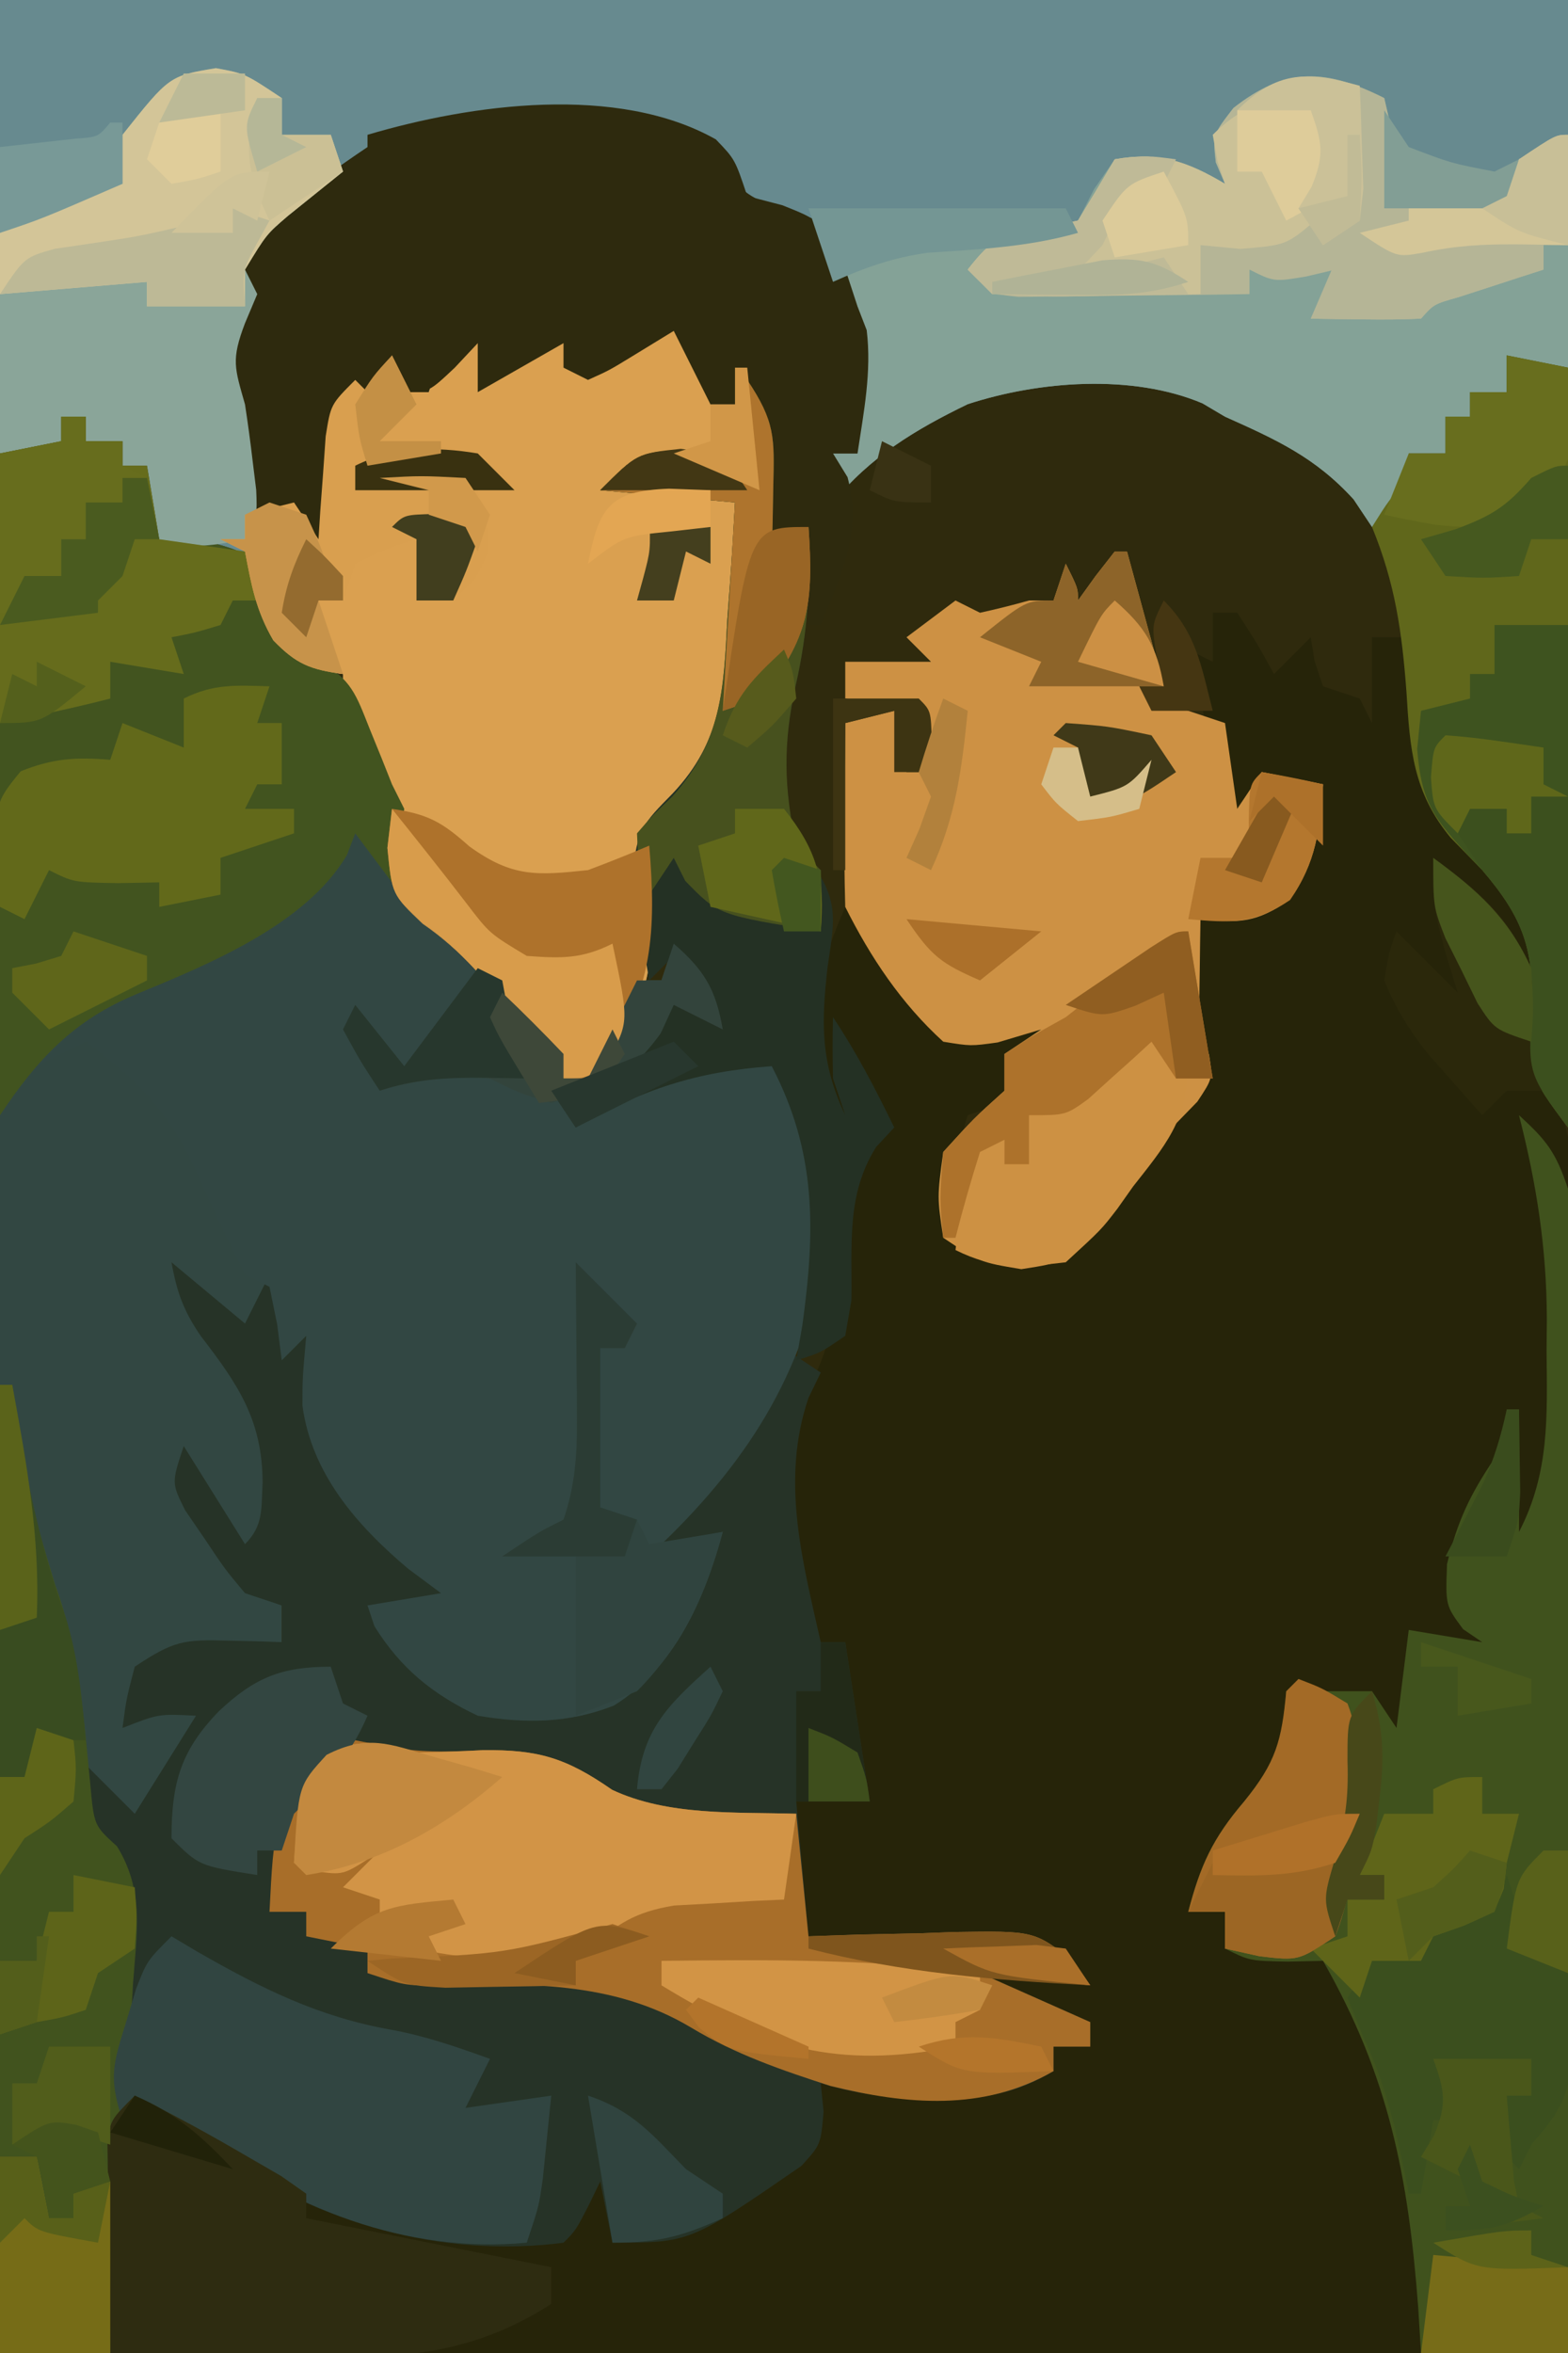 <?xml version="1.0" encoding="UTF-8"?>
<svg version="1.1" xmlns="http://www.w3.org/2000/svg" width="128" height="192">
<path d="M0 0 C42.24 0 84.48 0 128 0 C128 63.36 128 126.72 128 192 C85.76 192 43.52 192 0 192 C0 128.64 0 65.28 0 0 Z " fill="#2F2A0D" transform="translate(0,0)"/>
<path d="M0 0 C0.66 0 1.32 0 2 0 C3.625 2.5 3.625 2.5 5 5 C5.99 4.01 6.98 3.02 8 2 C8.103 2.639 8.206 3.279 8.312 3.938 C8.539 4.618 8.766 5.299 9 6 C9.99 6.33 10.98 6.66 12 7 C12.495 7.99 12.495 7.99 13 9 C13 6.69 13 4.38 13 2 C13.99 2 14.98 2 16 2 C16.052 2.822 16.103 3.645 16.156 4.492 C17.082 13.606 19.869 18.357 26 25 C27.622 28.245 26.96 31.703 26.84 35.273 C26.81 37.954 26.81 37.954 27.995 39.903 C29.113 42.237 29.247 43.706 29.241 46.277 C29.243 47.123 29.246 47.968 29.249 48.839 C29.238 50.222 29.238 50.222 29.227 51.634 C29.227 52.625 29.228 53.617 29.228 54.639 C29.226 57.848 29.211 61.057 29.195 64.266 C29.192 66.247 29.19 68.229 29.189 70.21 C29.179 77.557 29.151 84.903 29.125 92.25 C29.084 108.668 29.043 125.085 29 142 C-10.27 142 -49.54 142 -90 142 C-90 135.73 -90 129.46 -90 123 C-88.02 122.01 -88.02 122.01 -86 121 C-85.55 121.387 -85.1 121.773 -84.637 122.172 C-76.998 128.356 -67.65 132.193 -57.75 132.062 C-56.858 132.053 -55.966 132.044 -55.047 132.035 C-54.371 132.024 -53.696 132.012 -53 132 C-52.34 129.03 -51.68 126.06 -51 123 C-50.67 123 -50.34 123 -50 123 C-49.505 127.95 -49.505 127.95 -49 133 C-40.214 130.36 -40.214 130.36 -33 125 C-32.67 123.35 -32.34 121.7 -32 120 C-27.71 120 -23.42 120 -19 120 C-19 119.67 -19 119.34 -19 119 C-17.02 119 -15.04 119 -13 119 C-13 118.34 -13 117.68 -13 117 C-12.01 117 -11.02 117 -10 117 C-11.416 114.167 -13.145 113.983 -16.062 112.875 C-16.982 112.522 -17.901 112.169 -18.848 111.805 C-19.558 111.539 -20.268 111.274 -21 111 C-17.306 109.769 -14.794 110.356 -11 111 C-14.077 108.949 -14.936 108.727 -18.449 108.586 C-19.297 108.547 -20.144 108.509 -21.018 108.469 C-21.899 108.438 -22.78 108.407 -23.688 108.375 C-24.58 108.336 -25.473 108.298 -26.393 108.258 C-28.595 108.164 -30.797 108.078 -33 108 C-34.203 105.595 -34.101 104.05 -34.062 101.375 C-34.053 100.558 -34.044 99.74 -34.035 98.898 C-34.024 98.272 -34.012 97.645 -34 97 C-32.02 97 -30.04 97 -28 97 C-28.495 95.453 -28.495 95.453 -29 93.875 C-29.972 90.516 -30.171 87.509 -30 84 C-30.66 84 -31.32 84 -32 84 C-32.495 85.98 -32.495 85.98 -33 88 C-33.34 85.813 -33.671 83.626 -34 81.438 C-34.186 80.219 -34.371 79.001 -34.562 77.746 C-35.767 67.436 -35.767 67.436 -33.062 63.375 C-30.472 58.747 -30.477 54.271 -30.371 49.051 C-29.96 45.667 -28.936 43.768 -27 41 C-27.99 39.35 -28.98 37.7 -30 36 C-29.34 37.98 -28.68 39.96 -28 42 C-28.99 41.67 -29.98 41.34 -31 41 C-33.579 34.435 -32.745 30.375 -30 24 C-26 29 -26 29 -24.438 31.875 C-22.199 34.278 -22.199 34.278 -19.301 34.09 C-16.505 33.836 -13.765 33.482 -11 33 C-14.75 36 -14.75 36 -17 36 C-16.505 37.98 -16.505 37.98 -16 40 C-16.959 40.155 -16.959 40.155 -17.938 40.312 C-18.618 40.539 -19.299 40.766 -20 41 C-21.158 44.473 -21.069 47.361 -21 51 C-17.833 52.583 -15.49 52.401 -12 52 C-9.28 49.552 -9.28 49.552 -7.188 46.25 C-6.439 45.183 -5.69 44.115 -4.918 43.016 C-2.72 39.627 -2.72 39.627 -1 36 C-1.33 35.34 -1.66 34.68 -2 34 C-2.07 32.46 -2.085 30.917 -2.062 29.375 C-2.053 28.558 -2.044 27.74 -2.035 26.898 C-2.024 26.272 -2.012 25.645 -2 25 C0 24 0 24 2.438 23.688 C5.087 23.198 5.087 23.198 6.812 21.25 C8.196 18.628 8.244 16.923 8 14 C4.122 13.566 4.122 13.566 2.25 15.5 C1.837 15.995 1.425 16.49 1 17 C0.867 16.325 0.734 15.649 0.598 14.953 C0.333 13.615 0.333 13.615 0.062 12.25 C-0.199 10.927 -0.199 10.927 -0.465 9.578 C-0.924 7.368 -1.433 5.185 -2 3 C-1.01 3.495 -1.01 3.495 0 4 C0 2.68 0 1.36 0 0 Z " fill="#262409" transform="translate(99,50)"/>
<path d="M0 0 C42.24 0 84.48 0 128 0 C128 9.9 128 19.8 128 30 C126.35 29.67 124.7 29.34 123 29 C123 29.99 123 30.98 123 32 C122.01 32 121.02 32 120 32 C120 32.66 120 33.32 120 34 C119.34 34 118.68 34 118 34 C118 34.99 118 35.98 118 37 C117.01 37 116.02 37 115 37 C115.33 37.99 115.66 38.98 116 40 C114.68 40.99 113.36 41.98 112 43 C111.505 42.258 111.01 41.515 110.5 40.75 C107.377 37.315 104.174 35.867 100 34 C99.394 33.642 98.788 33.283 98.164 32.914 C92.427 30.491 84.809 31.082 79 32.98 C74.728 35.046 71.037 37.273 68 41 C68 39.68 68 38.36 68 37 C68.66 37 69.32 37 70 37 C70.425 29.039 70.425 29.039 67 22 C67 20.68 67 19.36 67 18 C66.113 17.773 65.226 17.546 64.312 17.312 C61 16 61 16 58.625 13.438 C55.235 10.29 52.425 10.108 48 10 C47.178 9.961 46.355 9.923 45.508 9.883 C37.785 9.672 31.856 10.606 26 16 C25.093 16.804 24.185 17.609 23.25 18.438 C20.799 21.229 20.345 22.379 20 26 C19.814 27.258 19.629 28.516 19.438 29.812 C19.293 30.864 19.149 31.916 19 33 C19.33 33 19.66 33 20 33 C20.164 33.849 20.164 33.849 20.332 34.715 C20.491 35.448 20.649 36.182 20.812 36.938 C20.963 37.668 21.114 38.399 21.27 39.152 C21.511 39.762 21.752 40.372 22 41 C23.485 41.495 23.485 41.495 25 42 C25.33 42.66 25.66 43.32 26 44 C26.049 43.229 26.098 42.458 26.148 41.664 C26.223 40.661 26.298 39.658 26.375 38.625 C26.445 37.627 26.514 36.63 26.586 35.602 C27 33 27 33 29 31 C29.33 31.33 29.66 31.66 30 32 C30.99 31.01 31.98 30.02 33 29 C33 29.99 33 30.98 33 32 C33.66 32 34.32 32 35 32 C35.495 30.515 35.495 30.515 36 29 C38.062 27.812 38.062 27.812 40 27 C40 28.32 40 29.64 40 31 C41.98 29.68 43.96 28.36 46 27 C46.66 27.33 47.32 27.66 48 28 C48 28.66 48 29.32 48 30 C51.465 28.02 51.465 28.02 55 26 C58 30.75 58 30.75 58 33 C58.66 33 59.32 33 60 33 C60.33 32.01 60.66 31.02 61 30 C61.495 34.95 61.495 34.95 62 40 C61.01 39.34 60.02 38.68 59 38 C54.346 37.658 54.346 37.658 50 39 C50.71 39.049 51.421 39.098 52.152 39.148 C53.071 39.223 53.991 39.298 54.938 39.375 C55.854 39.445 56.771 39.514 57.715 39.586 C58.846 39.791 58.846 39.791 60 40 C62.733 45.467 60.328 55.214 59 61 C57.616 63.489 56.207 65.156 54.246 67.188 C52.098 70.312 52.884 73.651 53.113 77.301 C52.933 81.604 50.931 84.901 48 88 C47.34 88 46.68 88 46 88 C44.693 86.484 43.454 84.911 42.25 83.312 C39.855 80.196 37.739 77.604 34.5 75.375 C32 73 32 73 31.875 69.125 C31.934 68.443 31.994 67.761 32.055 67.059 C31.959 63.447 29.886 61.006 28 58 C28 57.01 28 56.02 28 55 C27.402 54.917 26.804 54.835 26.188 54.75 C23.305 53.762 22.523 52.611 21 50 C20.312 47.25 20.312 47.25 20 45 C17.03 45 14.06 45 11 45 C11.99 44.505 11.99 44.505 13 44 C12.67 42.02 12.34 40.04 12 38 C11.34 38 10.68 38 10 38 C10 37.34 10 36.68 10 36 C9.01 36 8.02 36 7 36 C7 35.34 7 34.68 7 34 C6.34 34 5.68 34 5 34 C5 34.66 5 35.32 5 36 C2.525 36.495 2.525 36.495 0 37 C0 24.79 0 12.58 0 0 Z " fill="#678A8F" transform="translate(0,0)"/>
<path d="M0 0 C0.66 0 1.32 0 2 0 C2 0.66 2 1.32 2 2 C2.99 2 3.98 2 5 2 C5 2.66 5 3.32 5 4 C5.66 4 6.32 4 7 4 C7.33 5.98 7.66 7.96 8 10 C9.072 10 10.145 10 11.25 10 C15 11 15 11 16.215 12.777 C16.853 14.194 17.443 15.632 17.98 17.09 C18.849 19.165 18.849 19.165 20.977 19.973 C23.675 21.343 24.085 22.728 25.188 25.5 C25.511 26.294 25.835 27.088 26.168 27.906 C26.58 28.943 26.58 28.943 27 30 C27.495 30.99 27.495 30.99 28 32 C27.835 33.031 27.67 34.062 27.5 35.125 C28.186 40.441 30.702 41.867 34.73 45.141 C37.232 47.19 39.188 49.321 41 52 C41 52.66 41 53.32 41 54 C41.66 54 42.32 54 43 54 C43.289 53.422 43.578 52.845 43.875 52.25 C44.917 50.167 45.958 48.083 47 46 C47.66 46 48.32 46 49 46 C49.33 45.01 49.66 44.02 50 43 C52.5 45.174 53.436 46.73 54 50 C52.68 49.34 51.36 48.68 50 48 C49.629 48.763 49.258 49.526 48.875 50.312 C46.637 53.52 44.558 54.498 41 56 C44.883 56.359 44.883 56.359 47.25 54.562 C50.899 52.489 53.836 52.353 58 52 C61.886 56.73 62.425 61.075 62.336 67.086 C61.161 77.274 56.262 85.026 49 92 C51.475 91.505 51.475 91.505 54 91 C52.533 96.469 50.077 102.09 45.105 105.176 C41.399 106.627 37.905 106.651 34 106 C30.321 104.257 27.712 102.146 25.562 98.688 C25.284 97.852 25.284 97.852 25 97 C27.97 96.505 27.97 96.505 31 96 C30.113 95.34 29.226 94.68 28.312 94 C24.149 90.489 20.439 86.261 19.691 80.707 C19.688 78.5 19.688 78.5 20 75 C19.01 75.99 19.01 75.99 18 77 C17.67 75.02 17.34 73.04 17 71 C16.34 72.32 15.68 73.64 15 75 C13.35 73.68 11.7 72.36 10 71 C10.977 72.647 11.957 74.292 12.938 75.938 C13.483 76.854 14.028 77.771 14.59 78.715 C15.807 80.884 15.807 80.884 17 82 C17.168 83.996 17.168 83.996 17.188 86.438 C17.202 87.241 17.216 88.044 17.23 88.871 C17 91 17 91 15 93 C13.35 90.69 11.7 88.38 10 86 C10.952 87.65 11.912 89.295 12.875 90.938 C13.409 91.854 13.942 92.771 14.492 93.715 C15.797 96.107 15.797 96.107 18 97 C18 97.99 18 98.98 18 100 C17.385 100.037 16.77 100.075 16.137 100.113 C15.328 100.179 14.52 100.245 13.688 100.312 C12.887 100.371 12.086 100.429 11.262 100.488 C8.609 101.088 7.635 101.857 6 104 C6 104.66 6 105.32 6 106 C9.465 105.01 9.465 105.01 13 104 C12.209 105.271 11.417 106.542 10.625 107.812 C10.184 108.52 9.743 109.228 9.289 109.957 C8.218 111.654 7.113 113.33 6 115 C5.01 114.01 4.02 113.02 3 112 C3.613 114.962 4.254 116.381 6 119 C6.033 121.985 5.95 124.853 5.758 127.824 C5.687 129.116 5.687 129.116 5.615 130.435 C5.462 133.186 5.293 135.937 5.125 138.688 C5.019 140.553 4.913 142.418 4.809 144.283 C4.55 148.856 4.279 153.428 4 158 C1.03 158 -1.94 158 -5 158 C-5 106.85 -5 55.7 -5 3 C-3.35 2.67 -1.7 2.34 0 2 C0 1.34 0 0.68 0 0 Z " fill="#324742" transform="translate(5,34)"/>
<path d="M0 0 C1.98 1.65 3.96 3.3 6 5 C6.66 3.68 7.32 2.36 8 1 C8.66 2.65 9.32 4.3 10 6 C10.66 5.01 11.32 4.02 12 3 C11.93 3.69 11.861 4.379 11.789 5.09 C11.406 11.746 12.24 15.764 16.266 21.121 C18.621 23.673 20.993 25.282 24 27 C24 27.33 24 27.66 24 28 C21.69 28.33 19.38 28.66 17 29 C21.317 33.863 21.317 33.863 27.086 36.301 C28.219 36.307 28.219 36.307 29.375 36.312 C30.125 36.329 30.875 36.346 31.648 36.363 C34.756 35.883 36.494 34.902 39 33 C40.866 30.319 40.866 30.319 42.312 27.312 C42.824 26.319 43.336 25.325 43.863 24.301 C44.238 23.542 44.614 22.782 45 22 C43.02 22.66 41.04 23.32 39 24 C39.887 23.051 40.774 22.102 41.688 21.125 C45.377 16.858 47.678 12.107 50 7 C50.99 7.66 51.98 8.32 53 9 C52.505 10.021 52.505 10.021 52 11.062 C49.719 17.764 51.491 24.304 53 31 C53.66 31 54.32 31 55 31 C55.66 35.29 56.32 39.58 57 44 C55.02 44 53.04 44 51 44 C51.495 49.445 51.495 49.445 52 55 C53.325 54.954 54.65 54.907 56.016 54.859 C57.76 54.822 59.505 54.785 61.25 54.75 C62.123 54.716 62.995 54.683 63.895 54.648 C70.416 54.549 70.416 54.549 73.609 57.016 C74.298 57.998 74.298 57.998 75 59 C72.03 58.67 69.06 58.34 66 58 C70.455 59.98 70.455 59.98 75 62 C75 62.66 75 63.32 75 64 C74.01 64 73.02 64 72 64 C72 64.66 72 65.32 72 66 C68.727 67.953 66.287 68.245 62.5 68.188 C61.562 68.181 60.623 68.175 59.656 68.168 C57.294 68.019 55.263 67.667 53 67 C53.076 67.759 53.152 68.519 53.23 69.301 C53 72 53 72 51.426 73.73 C42.332 80 42.332 80 36 80 C35.67 78.35 35.34 76.7 35 75 C34.691 75.639 34.381 76.279 34.062 76.938 C33 79 33 79 32 80 C22.082 81.293 12.079 78.401 3.938 72.75 C2.93 71.969 2.93 71.969 1.902 71.172 C-0.195 69.65 -0.195 69.65 -4 70 C-5.508 65.477 -4.615 60.931 -4.141 56.248 C-3.704 51.715 -3.704 51.715 -5.465 47.637 C-6.225 46.827 -6.225 46.827 -7 46 C-7.188 43.25 -7.188 43.25 -7 41 C-5.68 42.32 -4.36 43.64 -3 45 C-1.35 42.36 0.3 39.72 2 37 C-1.053 36.842 -1.053 36.842 -4 38 C-3.688 35.625 -3.688 35.625 -3 33 C0.204 30.864 1.019 30.769 4.688 30.875 C5.9 30.902 5.9 30.902 7.137 30.93 C7.752 30.953 8.366 30.976 9 31 C9 30.01 9 29.02 9 28 C8.01 27.67 7.02 27.34 6 27 C4.359 25.039 4.359 25.039 2.75 22.625 C2.209 21.834 1.667 21.042 1.109 20.227 C0 18 0 18 1 15 C2.65 17.64 4.3 20.28 6 23 C7.52 21.48 7.316 20.119 7.438 18 C7.421 12.895 5.462 10.004 2.41 6.043 C0.989 3.984 0.434 2.442 0 0 Z " fill="#263327" transform="translate(14,103)"/>
<path d="M0 0 C0.66 0.99 1.32 1.98 2 3 C4.243 6.074 6.589 8.575 9.5 11 C12.404 13.423 14.828 15.873 17 19 C17 19.66 17 20.32 17 21 C17.66 21 18.32 21 19 21 C19.289 20.422 19.578 19.845 19.875 19.25 C20.917 17.167 21.958 15.083 23 13 C23.66 13 24.32 13 25 13 C25.33 12.01 25.66 11.02 26 10 C28.5 12.174 29.436 13.73 30 17 C28.68 16.34 27.36 15.68 26 15 C25.629 15.763 25.258 16.526 24.875 17.312 C22.637 20.52 20.558 21.498 17 23 C20.883 23.359 20.883 23.359 23.25 21.562 C26.899 19.489 29.836 19.353 34 19 C37.886 23.73 38.425 28.075 38.336 34.086 C37.161 44.274 32.262 52.026 25 59 C27.475 58.505 27.475 58.505 30 58 C28.533 63.469 26.077 69.09 21.105 72.176 C17.399 73.627 13.905 73.651 10 73 C6.321 71.257 3.712 69.146 1.562 65.688 C1.284 64.852 1.284 64.852 1 64 C3.97 63.505 3.97 63.505 7 63 C6.113 62.34 5.226 61.68 4.312 61 C0.149 57.489 -3.561 53.261 -4.309 47.707 C-4.312 45.5 -4.312 45.5 -4 42 C-4.66 42.66 -5.32 43.32 -6 44 C-6.124 43.031 -6.247 42.061 -6.375 41.062 C-6.581 40.052 -6.787 39.041 -7 38 C-7.66 37.67 -8.32 37.34 -9 37 C-10.446 34.154 -11.792 31.287 -13.082 28.367 C-15.3 23.654 -17.81 21.101 -22 18 C-23.98 18.99 -23.98 18.99 -26 20 C-24.514 16.082 -22.711 14.855 -19 13 C-17.336 12.346 -15.669 11.701 -14 11.062 C-10.065 9.546 -7.196 7.796 -4 5 C-3.34 5 -2.68 5 -2 5 C-1.34 3.35 -0.68 1.7 0 0 Z " fill="#324743" transform="translate(29,67)"/>
<path d="M0 0 C2.5 2.174 3.436 3.73 4 7 C4.66 7 5.32 7 6 7 C6.33 6.01 6.66 5.02 7 4 C7.495 8.95 7.495 8.95 8 14 C7.01 13.34 6.02 12.68 5 12 C0.346 11.658 0.346 11.658 -4 13 C-3.29 13.049 -2.579 13.098 -1.848 13.148 C-0.469 13.261 -0.469 13.261 0.938 13.375 C1.854 13.445 2.771 13.514 3.715 13.586 C4.469 13.723 5.223 13.859 6 14 C8.733 19.467 6.328 29.214 5 35 C3.616 37.489 2.207 39.156 0.246 41.188 C-1.902 44.312 -1.116 47.651 -0.887 51.301 C-1.067 55.604 -3.069 58.901 -6 62 C-6.66 62 -7.32 62 -8 62 C-9.307 60.484 -10.546 58.911 -11.75 57.312 C-14.145 54.196 -16.261 51.604 -19.5 49.375 C-22 47 -22 47 -22.125 43.125 C-22.066 42.443 -22.006 41.761 -21.945 41.059 C-22.041 37.447 -24.114 35.006 -26 32 C-26 31.01 -26 30.02 -26 29 C-26.598 28.918 -27.196 28.835 -27.812 28.75 C-30.695 27.762 -31.477 26.611 -33 24 C-33.348 22.336 -33.684 20.67 -34 19 C-34.66 18.67 -35.32 18.34 -36 18 C-35.34 18 -34.68 18 -34 18 C-34 17.34 -34 16.68 -34 16 C-32.68 15.67 -31.36 15.34 -30 15 C-29.01 16.485 -29.01 16.485 -28 18 C-27.951 17.229 -27.902 16.458 -27.852 15.664 C-27.777 14.661 -27.702 13.658 -27.625 12.625 C-27.521 11.128 -27.521 11.128 -27.414 9.602 C-27 7 -27 7 -25 5 C-24.67 5.33 -24.34 5.66 -24 6 C-23.01 5.01 -22.02 4.02 -21 3 C-21 3.99 -21 4.98 -21 6 C-20.34 6 -19.68 6 -19 6 C-18.67 5.01 -18.34 4.02 -18 3 C-15.938 1.812 -15.938 1.812 -14 1 C-14 2.32 -14 3.64 -14 5 C-12.02 3.68 -10.04 2.36 -8 1 C-7.34 1.33 -6.68 1.66 -6 2 C-6 2.66 -6 3.32 -6 4 C-4.02 2.68 -2.04 1.36 0 0 Z " fill="#DAA050" transform="translate(54,26)"/>
<path d="M0 0 C0.33 0 0.66 0 1 0 C1.99 3.63 2.98 7.26 4 11 C3.67 11.33 3.34 11.66 3 12 C4.98 12.66 6.96 13.32 9 14 C9.33 16.31 9.66 18.62 10 21 C10.66 20.01 11.32 19.02 12 18 C13.65 18.33 15.3 18.66 17 19 C16.71 22.773 16.483 25.327 14.25 28.438 C11.593 30.283 10.169 30.352 7 30 C6.973 31.417 6.953 32.833 6.938 34.25 C6.926 35.039 6.914 35.828 6.902 36.641 C6.888 38.989 6.888 38.989 7.699 41.059 C8 43 8 43 6.742 44.895 C6.126 45.527 5.51 46.16 4.875 46.812 C2.389 49.431 0.366 51.913 -1.5 55 C-4 58 -4 58 -7.625 58.562 C-11 58 -11 58 -14 56 C-14.5 52.688 -14.5 52.688 -14 49 C-11.5 46.25 -11.5 46.25 -9 44 C-9 43.01 -9 42.02 -9 41 C-8.01 40.34 -7.02 39.68 -6 39 C-7.176 39.351 -8.351 39.701 -9.562 40.062 C-11.758 40.367 -11.758 40.367 -14 40 C-17.421 36.891 -19.938 33.125 -22 29 C-22.072 26.448 -22.093 23.925 -22.062 21.375 C-22.058 20.669 -22.053 19.962 -22.049 19.234 C-22.037 17.49 -22.019 15.745 -22 14 C-20.68 13.67 -19.36 13.34 -18 13 C-17.67 14.65 -17.34 16.3 -17 18 C-16.67 18 -16.34 18 -16 18 C-16 16.35 -16 14.7 -16 13 C-18.97 12.505 -18.97 12.505 -22 12 C-22 11.01 -22 10.02 -22 9 C-19.69 9 -17.38 9 -15 9 C-15.66 8.34 -16.32 7.68 -17 7 C-15.68 6.01 -14.36 5.02 -13 4 C-12.34 4.33 -11.68 4.66 -11 5 C-9.657 4.706 -8.323 4.372 -7 4 C-6.34 4 -5.68 4 -5 4 C-4.67 3.01 -4.34 2.02 -4 1 C-3 3 -3 3 -3 4 C-2.526 3.34 -2.051 2.68 -1.562 2 C-1.047 1.34 -0.531 0.68 0 0 Z " fill="#CD9144" transform="translate(91,45)"/>
<path d="M0 0 C2.248 2.052 3.002 3.007 4 6 C4.092 9.028 4.126 12.033 4.114 15.061 C4.114 15.988 4.114 16.915 4.114 17.87 C4.113 20.938 4.105 24.006 4.098 27.074 C4.096 29.2 4.094 31.325 4.093 33.451 C4.09 39.049 4.08 44.647 4.069 50.244 C4.058 55.955 4.054 61.666 4.049 67.377 C4.038 78.585 4.021 89.792 4 101 C0.04 101 -3.92 101 -8 101 C-8.075 99.779 -8.15 98.559 -8.227 97.301 C-9.028 86.633 -10.625 78.414 -16 69 C-16.949 69.021 -17.898 69.041 -18.875 69.062 C-22 69 -22 69 -24 68 C-24 67.01 -24 66.02 -24 65 C-24.99 65 -25.98 65 -27 65 C-26.007 61.207 -25.014 59.017 -22.438 56 C-19.845 52.809 -19.288 51.034 -19 47 C-16.667 47 -14.333 47 -12 47 C-11.34 47.99 -10.68 48.98 -10 50 C-9.67 47.36 -9.34 44.72 -9 42 C-7.02 42.33 -5.04 42.66 -3 43 C-3.773 42.474 -3.773 42.474 -4.562 41.938 C-6 40 -6 40 -5.875 36.625 C-5.028 33.117 -3.999 30.958 -2 28 C-1.34 26.68 -0.68 25.36 0 24 C0 27.3 0 30.6 0 34 C2.513 29.173 2.297 24.552 2.25 19.25 C2.258 18.394 2.265 17.538 2.273 16.656 C2.256 10.824 1.441 5.651 0 0 Z " fill="#40521D" transform="translate(124,91)"/>
<path d="M0 0 C0.851 3.557 1.169 5.493 0 9 C1.093 8.835 2.186 8.67 3.312 8.5 C7 8 7 8 10 8 C10.33 7.01 10.66 6.02 11 5 C12.32 4.34 13.64 3.68 15 3 C15 9.27 15 15.54 15 22 C13.35 21.67 11.7 21.34 10 21 C10 21.99 10 22.98 10 24 C9.01 24 8.02 24 7 24 C7 24.66 7 25.32 7 26 C6.34 26 5.68 26 5 26 C5 26.99 5 27.98 5 29 C4.01 29 3.02 29 2 29 C2.495 30.485 2.495 30.485 3 32 C1.68 32.99 0.36 33.98 -1 35 C-1.495 34.258 -1.99 33.515 -2.5 32.75 C-5.623 29.315 -8.826 27.867 -13 26 C-13.606 25.642 -14.212 25.283 -14.836 24.914 C-20.573 22.491 -28.191 23.082 -34 24.98 C-38.272 27.046 -41.963 29.273 -45 33 C-45 31.68 -45 30.36 -45 29 C-44.34 29 -43.68 29 -43 29 C-42.794 21.436 -42.794 21.436 -44 14 C-40.199 12.265 -36.973 11.68 -32.812 11.438 C-28.754 11.289 -28.754 11.289 -25 10 C-24.567 9.154 -24.134 8.309 -23.688 7.438 C-23.131 6.633 -22.574 5.829 -22 5 C-18.406 4.355 -16.096 5.166 -13 7 C-13.248 6.423 -13.495 5.845 -13.75 5.25 C-14 3 -14 3 -12.312 0.812 C-8 -2.568 -4.798 -2.399 0 0 Z " fill="#84A297" transform="translate(113,8)"/>
<path d="M0 0 C1.562 1.625 1.562 1.625 2.562 4.625 C3.511 4.872 4.46 5.12 5.438 5.375 C8.562 6.625 8.562 6.625 10.375 10 C10.963 11.794 10.963 11.794 11.562 13.625 C11.81 14.264 12.057 14.904 12.312 15.562 C12.727 18.984 12.072 22.227 11.562 25.625 C10.902 25.625 10.242 25.625 9.562 25.625 C9.954 26.264 10.346 26.904 10.75 27.562 C11.95 32.086 10.276 35.396 8.562 39.625 C8.232 39.625 7.902 39.625 7.562 39.625 C7.067 36.16 7.067 36.16 6.562 32.625 C5.902 34.605 5.242 36.585 4.562 38.625 C4.232 38.625 3.902 38.625 3.562 38.625 C3.574 37.505 3.586 36.385 3.598 35.23 C3.607 33.758 3.616 32.285 3.625 30.812 C3.638 29.706 3.638 29.706 3.65 28.576 C3.665 25.326 3.598 22.731 2.562 19.625 C2.232 20.285 1.903 20.945 1.562 21.625 C0.902 21.625 0.242 21.625 -0.438 21.625 C-1.427 19.645 -2.417 17.665 -3.438 15.625 C-4.551 16.306 -5.665 16.986 -6.812 17.688 C-8.711 18.848 -8.711 18.848 -10.438 19.625 C-11.098 19.295 -11.758 18.965 -12.438 18.625 C-12.438 17.965 -12.438 17.305 -12.438 16.625 C-14.748 17.945 -17.058 19.265 -19.438 20.625 C-19.438 19.305 -19.438 17.985 -19.438 16.625 C-20.056 17.285 -20.675 17.945 -21.312 18.625 C-23.438 20.625 -23.438 20.625 -25.438 20.625 C-25.767 19.965 -26.098 19.305 -26.438 18.625 C-26.912 19.12 -27.386 19.615 -27.875 20.125 C-29.438 21.625 -29.438 21.625 -30.438 21.625 C-30.767 26.575 -31.098 31.525 -31.438 36.625 C-32.438 34.625 -33.438 32.625 -34.438 30.625 C-35.428 30.625 -36.417 30.625 -37.438 30.625 C-38.097 27.985 -38.758 25.345 -39.438 22.625 C-39.767 22.625 -40.097 22.625 -40.438 22.625 C-40.177 20.639 -39.917 18.654 -39.656 16.668 C-39.384 14.47 -39.384 14.47 -39.438 11.625 C-36.587 6.379 -33.269 3.877 -28.438 0.625 C-28.438 0.295 -28.438 -0.035 -28.438 -0.375 C-19.967 -2.885 -8.045 -4.538 0 0 Z " fill="#2E2A0E" transform="translate(58.438,11.375)"/>
<path d="M0 0 C0.66 0 1.32 0 2 0 C2 0.66 2 1.32 2 2 C2.99 2 3.98 2 5 2 C5 2.66 5 3.32 5 4 C5.66 4 6.32 4 7 4 C7.33 5.98 7.66 7.96 8 10 C9.072 10 10.145 10 11.25 10 C15 11 15 11 16.215 12.777 C16.853 14.194 17.443 15.632 17.98 17.09 C18.849 19.165 18.849 19.165 20.977 19.973 C23.675 21.343 24.085 22.728 25.188 25.5 C25.511 26.294 25.835 27.088 26.168 27.906 C26.58 28.943 26.58 28.943 27 30 C27.495 30.99 27.495 30.99 28 32 C27.719 34.008 27.389 36.01 27 38 C26.01 36.68 25.02 35.36 24 34 C23.662 34.882 23.662 34.882 23.316 35.781 C19.951 41.454 12.051 44.675 6.125 47.125 C1.005 49.259 -1.939 52.408 -5 57 C-5 39.18 -5 21.36 -5 3 C-3.35 2.67 -1.7 2.34 0 2 C0 1.34 0 0.68 0 0 Z " fill="#42541F" transform="translate(5,34)"/>
<path d="M0 0 C0.735 0.148 1.47 0.296 2.227 0.449 C5.087 1.017 7.472 0.966 10.375 0.812 C14.899 0.752 17.182 1.413 20.965 4.043 C25.533 6.191 31.027 5.85 36 6 C36.495 10.95 36.495 10.95 37 16 C38.988 15.93 38.988 15.93 41.016 15.859 C42.76 15.822 44.505 15.785 46.25 15.75 C47.123 15.716 47.995 15.683 48.895 15.648 C55.416 15.549 55.416 15.549 58.609 18.016 C59.068 18.67 59.527 19.325 60 20 C57.03 19.67 54.06 19.34 51 19 C55.455 20.98 55.455 20.98 60 23 C60 23.66 60 24.32 60 25 C59.01 25 58.02 25 57 25 C57 25.66 57 26.32 57 27 C51.296 30.301 45.034 29.749 38.789 28.207 C34.762 26.909 31.039 25.625 27.402 23.438 C21.029 19.624 13.828 19.813 6.602 20.027 C4 20 4 20 1 19 C1 18.34 1 17.68 1 17 C-0.65 16.67 -2.3 16.34 -4 16 C-4 15.34 -4 14.68 -4 14 C-4.99 14 -5.98 14 -7 14 C-6.631 6.741 -6.631 6.741 -3.5 3.062 C-2.675 2.382 -1.85 1.701 -1 1 C-0.67 0.67 -0.34 0.34 0 0 Z " fill="#A86E29" transform="translate(29,142)"/>
<path d="M0 0 C2.375 0.438 2.375 0.438 5.375 2.438 C5.375 3.428 5.375 4.418 5.375 5.438 C6.695 5.438 8.015 5.438 9.375 5.438 C9.705 6.428 10.035 7.418 10.375 8.438 C8.878 9.642 7.38 10.846 5.883 12.051 C4.122 13.56 4.122 13.56 2.375 16.438 C2.705 17.098 3.035 17.758 3.375 18.438 C3.045 19.221 2.715 20.005 2.375 20.812 C1.23 23.817 1.532 24.459 2.375 27.438 C2.611 28.975 2.819 30.517 3 32.062 C3.095 32.839 3.191 33.615 3.289 34.414 C3.375 36.438 3.375 36.438 2.375 38.438 C0.309 38.852 0.309 38.852 -2.188 39.062 C-3.014 39.137 -3.84 39.212 -4.691 39.289 C-5.329 39.338 -5.968 39.387 -6.625 39.438 C-5.635 38.943 -5.635 38.943 -4.625 38.438 C-4.955 36.458 -5.285 34.477 -5.625 32.438 C-6.285 32.438 -6.945 32.438 -7.625 32.438 C-7.625 31.777 -7.625 31.117 -7.625 30.438 C-8.615 30.438 -9.605 30.438 -10.625 30.438 C-10.625 29.777 -10.625 29.117 -10.625 28.438 C-11.285 28.438 -11.945 28.438 -12.625 28.438 C-12.625 29.098 -12.625 29.758 -12.625 30.438 C-14.275 30.767 -15.925 31.098 -17.625 31.438 C-17.625 25.497 -17.625 19.558 -17.625 13.438 C-10.625 9.438 -10.625 9.438 -7.625 9.438 C-7.625 8.117 -7.625 6.798 -7.625 5.438 C-3.804 0.634 -3.804 0.634 0 0 Z " fill="#8AA599" transform="translate(17.625,5.562)"/>
<path d="M0 0 C0.33 0 0.66 0 1 0 C1.11 0.762 1.219 1.524 1.332 2.309 C2.424 9.433 2.424 9.433 4.5 16.312 C6.443 21.596 6.831 27.081 7.375 32.645 C7.68 35.956 7.68 35.956 9.548 37.652 C11.809 41.308 11.153 44.737 10.855 48.922 C10.807 49.782 10.758 50.642 10.708 51.528 C10.55 54.27 10.369 57.01 10.188 59.75 C10.076 61.611 9.966 63.471 9.857 65.332 C9.588 69.889 9.299 74.445 9 79 C6.03 79 3.06 79 0 79 C0 52.93 0 26.86 0 0 Z " fill="#41531E" transform="translate(0,113)"/>
<path d="M0 0 C2.281 3.421 2.219 4.682 2.125 8.688 C2.107 9.681 2.089 10.675 2.07 11.699 C2.047 12.458 2.024 13.218 2 14 C2.99 13.34 3.98 12.68 5 12 C5.17 16.578 4.968 20.53 3.938 25 C2.915 29.749 2.935 33.249 4 38 C4.521 38.614 5.042 39.227 5.578 39.859 C7.519 42.781 7.055 44.451 6.562 47.875 C6.033 52.482 5.97 55.7 8 60 C7.67 59.01 7.34 58.02 7 57 C6.961 55.334 6.955 53.666 7 52 C8.943 54.914 10.464 57.858 12 61 C11.271 61.785 11.271 61.785 10.527 62.586 C8.054 66.495 8.58 70.58 8.504 75.102 C8.338 76.058 8.171 77.015 8 78 C5.965 79.398 5.965 79.398 4 80 C4.165 79.051 4.33 78.103 4.5 77.125 C5.568 69.37 5.67 63.035 2 56 C-4.21 56.444 -8.605 57.915 -14 61 C-14.66 60.01 -15.32 59.02 -16 58 C-14.886 57.608 -13.773 57.216 -12.625 56.812 C-9.68 55.575 -9.141 55.264 -7.562 52.312 C-7.377 51.549 -7.191 50.786 -7 50 C-5.68 50.66 -4.36 51.32 -3 52 C-3.99 50.35 -4.98 48.7 -6 47 C-6.66 47.66 -7.32 48.32 -8 49 C-8.334 47.153 -8.615 45.296 -8.875 43.438 C-9.037 42.405 -9.2 41.372 -9.367 40.309 C-8.96 36.641 -8.547 36.247 -6.094 33.75 C-2.047 29.466 -1.912 25.263 -1.625 19.562 C-1.557 18.64 -1.488 17.718 -1.418 16.768 C-1.254 14.513 -1.124 12.257 -1 10 C-4.63 9.67 -8.26 9.34 -12 9 C-9 6 -9 6 -5.438 5.688 C-2 6 -2 6 0 8 C0 5.36 0 2.72 0 0 Z " fill="#243124" transform="translate(61,31)"/>
<path d="M0 0 C1.65 0.33 3.3 0.66 5 1 C5 21.46 5 41.92 5 63 C1.825 58.766 1.69 58.457 2.062 53.625 C2.199 48.469 1.447 46.006 -2 42 C-3.272 40.697 -3.272 40.697 -4.57 39.367 C-7.65 35.663 -7.905 32.122 -8.188 27.438 C-8.561 22.5 -9.11 18.619 -11 14 C-9.625 11.812 -9.625 11.812 -8 10 C-8 9.34 -8 8.68 -8 8 C-7.01 8 -6.02 8 -5 8 C-5 7.01 -5 6.02 -5 5 C-4.34 5 -3.68 5 -3 5 C-3 4.34 -3 3.68 -3 3 C-2.01 3 -1.02 3 0 3 C0 2.01 0 1.02 0 0 Z " fill="#60671B" transform="translate(123,29)"/>
<path d="M0 0 C0.851 3.557 1.169 5.493 0 9 C1.093 8.835 2.186 8.67 3.312 8.5 C7 8 7 8 10 8 C10.33 7.01 10.66 6.02 11 5 C12.32 4.34 13.64 3.68 15 3 C15 5.97 15 8.94 15 12 C14.34 12 13.68 12 13 12 C13 12.66 13 13.32 13 14 C12.362 14.205 11.724 14.41 11.066 14.621 C10.24 14.891 9.414 15.16 8.562 15.438 C7.739 15.704 6.915 15.971 6.066 16.246 C4.038 16.822 4.038 16.822 3 18 C1.481 18.072 -0.042 18.084 -1.562 18.062 C-2.389 18.053 -3.215 18.044 -4.066 18.035 C-5.024 18.018 -5.024 18.018 -6 18 C-5.34 16.68 -4.68 15.36 -4 14 C-4.784 14.186 -5.567 14.371 -6.375 14.562 C-9 15 -9 15 -11 14 C-11 14.66 -11 15.32 -11 16 C-14.458 16.058 -17.916 16.094 -21.375 16.125 C-22.36 16.142 -23.345 16.159 -24.359 16.176 C-25.3 16.182 -26.241 16.189 -27.211 16.195 C-28.515 16.211 -28.515 16.211 -29.845 16.227 C-32 16 -32 16 -34 14 C-32.047 11.505 -31.229 11.029 -28 10.625 C-27.01 10.419 -26.02 10.213 -25 10 C-23.988 8.341 -22.987 6.674 -22 5 C-18.406 4.355 -16.096 5.166 -13 7 C-13.248 6.423 -13.495 5.845 -13.75 5.25 C-14 3 -14 3 -12.312 0.812 C-8 -2.568 -4.798 -2.399 0 0 Z " fill="#B5B596" transform="translate(113,8)"/>
<path d="M0 0 C0.69 0.41 1.379 0.82 2.09 1.242 C7.345 4.256 12.005 6.579 17.984 7.633 C20.756 8.138 23.353 9.05 26 10 C25.34 11.32 24.68 12.64 24 14 C27.465 13.505 27.465 13.505 31 13 C30.858 14.438 30.711 15.875 30.562 17.312 C30.481 18.113 30.4 18.914 30.316 19.738 C30 22 30 22 29 25 C19.136 25.918 9.611 22.149 1.902 16.172 C-0.195 14.65 -0.195 14.65 -4 15 C-5.166 11.502 -4.759 10.384 -3.688 6.938 C-3.423 6.06 -3.159 5.182 -2.887 4.277 C-2 2 -2 2 0 0 Z " fill="#314541" transform="translate(14,158)"/>
<path d="M0 0 C1.793 -0.029 3.585 -0.093 5.375 -0.188 C9.899 -0.248 12.182 0.413 15.965 3.043 C20.533 5.191 26.027 4.85 31 5 C30.67 7.31 30.34 9.62 30 12 C28.77 12.056 28.77 12.056 27.516 12.113 C26.438 12.179 25.36 12.245 24.25 12.312 C22.649 12.4 22.649 12.4 21.016 12.488 C17.751 13.042 16.517 13.955 14 16 C8.958 16.976 5.058 17.138 0 16 C0.33 15.34 0.66 14.68 1 14 C1.99 14 2.98 14 4 14 C1.667 14 -0.667 14 -3 14 C-3 13.34 -3 12.68 -3 12 C-3.99 11.67 -4.98 11.34 -6 11 C-4.68 9.68 -3.36 8.36 -2 7 C-2.578 7.516 -3.155 8.031 -3.75 8.562 C-6 10 -6 10 -8.25 9.688 C-8.828 9.461 -9.405 9.234 -10 9 C-9.516 2.59 -9.516 2.59 -7.25 0 C-4.368 -1.281 -3.056 -0.624 0 0 Z " fill="#D29446" transform="translate(34,143)"/>
<path d="M0 0 C3.164 1.538 6.213 3.224 9.25 5 C10.142 5.516 11.034 6.031 11.953 6.562 C12.966 7.274 12.966 7.274 14 8 C14 8.66 14 9.32 14 10 C20.6 11.32 27.2 12.64 34 14 C34 14.99 34 15.98 34 17 C26.627 21.729 20.085 21.477 11.5 21.25 C10.201 21.232 8.901 21.214 7.562 21.195 C4.374 21.148 1.188 21.083 -2 21 C-2.058 17.875 -2.094 14.75 -2.125 11.625 C-2.142 10.736 -2.159 9.846 -2.176 8.93 C-2.182 8.079 -2.189 7.228 -2.195 6.352 C-2.206 5.566 -2.216 4.781 -2.227 3.971 C-2 2 -2 2 0 0 Z " fill="#2E2C11" transform="translate(11,171)"/>
<path d="M0 0 C0.66 0 1.32 0 2 0 C2 0.66 2 1.32 2 2 C2.99 2 3.98 2 5 2 C5 2.66 5 3.32 5 4 C5.66 4 6.32 4 7 4 C7.33 5.98 7.66 7.96 8 10 C10.31 10.33 12.62 10.66 15 11 C15.33 12.32 15.66 13.64 16 15 C15.34 15 14.68 15 14 15 C13.67 15.66 13.34 16.32 13 17 C10.938 17.625 10.938 17.625 9 18 C9.33 18.99 9.66 19.98 10 21 C8.02 20.67 6.04 20.34 4 20 C4 20.99 4 21.98 4 23 C1.006 23.776 -1.957 24.391 -5 25 C-5 17.74 -5 10.48 -5 3 C-3.35 2.67 -1.7 2.34 0 2 C0 1.34 0 0.68 0 0 Z " fill="#666C1C" transform="translate(5,34)"/>
<path d="M0 0 C2.375 0.438 2.375 0.438 5.375 2.438 C5.375 3.428 5.375 4.418 5.375 5.438 C6.695 5.438 8.015 5.438 9.375 5.438 C9.705 6.428 10.035 7.418 10.375 8.438 C8.878 9.642 7.38 10.846 5.883 12.051 C4.122 13.56 4.122 13.56 2.375 16.438 C2.375 17.427 2.375 18.418 2.375 19.438 C-0.265 19.438 -2.905 19.438 -5.625 19.438 C-5.625 18.777 -5.625 18.117 -5.625 17.438 C-9.585 17.767 -13.545 18.098 -17.625 18.438 C-17.625 16.788 -17.625 15.137 -17.625 13.438 C-11 9.438 -11 9.438 -7.625 9.438 C-7.625 8.117 -7.625 6.798 -7.625 5.438 C-3.804 0.634 -3.804 0.634 0 0 Z " fill="#D3C598" transform="translate(17.625,5.562)"/>
<path d="M0 0 C2.281 3.421 2.219 4.682 2.125 8.688 C2.107 9.681 2.089 10.675 2.07 11.699 C2.036 12.838 2.036 12.838 2 14 C2.99 13.34 3.98 12.68 5 12 C5.17 16.578 4.968 20.53 3.938 25 C2.911 29.716 2.988 33.278 4 38 C4.66 38.66 5.32 39.32 6 40 C6.125 42.625 6.125 42.625 6 45 C-2.35 43.67 -2.35 43.67 -5.062 40.875 C-5.372 40.256 -5.681 39.638 -6 39 C-6.66 39.99 -7.32 40.98 -8 42 C-8.875 39.938 -8.875 39.938 -9 37 C-7.748 35.549 -7.748 35.549 -6.094 33.969 C-2.131 29.547 -1.915 25.319 -1.625 19.562 C-1.557 18.64 -1.488 17.718 -1.418 16.768 C-1.254 14.513 -1.124 12.257 -1 10 C-4.63 9.67 -8.26 9.34 -12 9 C-9 6 -9 6 -5.438 5.688 C-2 6 -2 6 0 8 C0 5.36 0 2.72 0 0 Z " fill="#47511E" transform="translate(61,31)"/>
<path d="M0 0 C-0.33 0.99 -0.66 1.98 -1 3 C-0.34 3 0.32 3 1 3 C1 4.65 1 6.3 1 8 C0.34 8 -0.32 8 -1 8 C-1.33 8.66 -1.66 9.32 -2 10 C-0.68 10 0.64 10 2 10 C2 10.66 2 11.32 2 12 C0.02 12.66 -1.96 13.32 -4 14 C-4 14.99 -4 15.98 -4 17 C-5.65 17.33 -7.3 17.66 -9 18 C-9 17.34 -9 16.68 -9 16 C-10.114 16.021 -11.227 16.041 -12.375 16.062 C-16 16 -16 16 -18 15 C-18.66 16.32 -19.32 17.64 -20 19 C-20.66 18.67 -21.32 18.34 -22 18 C-22.622 9.76 -22.622 9.76 -20.312 6.938 C-17.699 5.878 -15.795 5.767 -13 6 C-12.67 5.01 -12.34 4.02 -12 3 C-9.525 3.99 -9.525 3.99 -7 5 C-7 3.68 -7 2.36 -7 1 C-4.537 -0.231 -2.72 -0.072 0 0 Z " fill="#62691A" transform="translate(22,56)"/>
<path d="M0 0 C1.98 0 3.96 0 6 0 C6 13.53 6 27.06 6 41 C2.825 36.766 2.69 36.457 3.062 31.625 C3.199 26.469 2.447 24.006 -1 20 C-1.455 19.523 -1.91 19.046 -2.379 18.555 C-5.119 15.573 -5.98 14.245 -6.312 10.125 C-6.209 9.094 -6.106 8.062 -6 7 C-4.68 6.67 -3.36 6.34 -2 6 C-2 5.34 -2 4.68 -2 4 C-1.34 4 -0.68 4 0 4 C0 2.68 0 1.36 0 0 Z " fill="#3E531F" transform="translate(122,51)"/>
<path d="M0 0 C2.919 0.432 4.058 1.052 6.312 3.062 C9.803 5.579 11.775 5.453 16 5 C17.68 4.368 19.35 3.706 21 3 C21.579 9.995 21.312 14.767 17.289 20.637 C16.864 21.087 16.438 21.536 16 22 C15.34 22 14.68 22 14 22 C12.693 20.484 11.454 18.911 10.25 17.312 C7.855 14.2 5.712 11.576 2.5 9.312 C0 7 0 7 -0.375 3.188 C-0.251 2.136 -0.128 1.084 0 0 Z " fill="#AE722B" transform="translate(32,66)"/>
<path d="M0 0 C0.311 3.964 0.325 6.389 -1.562 9.938 C-4 12 -4 12 -7.75 12.312 C-8.822 12.209 -9.895 12.106 -11 12 C-11 13.32 -11 14.64 -11 16 C-13.792 16.054 -16.583 16.094 -19.375 16.125 C-20.169 16.142 -20.963 16.159 -21.781 16.176 C-23.855 16.193 -25.929 16.103 -28 16 C-28.66 15.34 -29.32 14.68 -30 14 C-28.047 11.505 -27.229 11.029 -24 10.625 C-23.01 10.419 -22.02 10.213 -21 10 C-19.988 8.341 -18.987 6.674 -18 5 C-14.406 4.355 -12.096 5.166 -9 7 C-9.309 6.072 -9.309 6.072 -9.625 5.125 C-9.749 4.424 -9.873 3.723 -10 3 C-6.849 -0.151 -4.418 0 0 0 Z " fill="#CBC197" transform="translate(109,8)"/>
<path d="M0 0 C0.66 1.32 1.32 2.64 2 4 C1.01 4.99 0.02 5.98 -1 7 C0.887 7.155 0.887 7.155 2.812 7.312 C5.605 7.649 6.744 7.8 9 9.562 C9.33 10.037 9.66 10.511 10 11 C9.01 11 8.02 11 7 11 C7.34 12.114 7.34 12.114 7.688 13.25 C8 16 8 16 6.75 18.312 C5 20 5 20 2 20 C2 18.35 2 16.7 2 15 C-0.496 15.781 -0.496 15.781 -3 17 C-3.33 17.99 -3.66 18.98 -4 20 C-4.66 20 -5.32 20 -6 20 C-5.34 21.98 -4.68 23.96 -4 26 C-6.659 25.633 -7.798 25.209 -9.688 23.25 C-11.11 20.811 -11.48 18.751 -12 16 C-12.66 15.67 -13.32 15.34 -14 15 C-13.34 15 -12.68 15 -12 15 C-12 14.34 -12 13.68 -12 13 C-10.68 12.67 -9.36 12.34 -8 12 C-7.01 13.485 -7.01 13.485 -6 15 C-5.951 14.229 -5.902 13.458 -5.852 12.664 C-5.777 11.661 -5.702 10.658 -5.625 9.625 C-5.521 8.128 -5.521 8.128 -5.414 6.602 C-5 4 -5 4 -3 2 C-2.67 2.33 -2.34 2.66 -2 3 C-1.34 2.01 -0.68 1.02 0 0 Z " fill="#D99F4F" transform="translate(32,29)"/>
<path d="M0 0 C1 3 1 3 1 6 C2.32 6.66 3.64 7.32 5 8 C5.082 9.582 5.139 11.166 5.188 12.75 C5.24 14.073 5.24 14.073 5.293 15.422 C4.946 18.477 3.981 19.704 2 22 C1.67 22.66 1.34 23.32 1 24 C0 23 0 23 -0.062 20.438 C-0.042 19.633 -0.021 18.829 0 18 C0.66 18 1.32 18 2 18 C2 17.01 2 16.02 2 15 C-0.31 15.33 -2.62 15.66 -5 16 C-4.67 17.32 -4.34 18.64 -4 20 C-4.66 20 -5.32 20 -6 20 C-6.33 21.98 -6.66 23.96 -7 26 C-7.33 26 -7.66 26 -8 26 C-8.11 25.432 -8.219 24.863 -8.332 24.277 C-9.141 20.337 -9.999 16.76 -11.75 13.125 C-12.162 12.094 -12.575 11.062 -13 10 C-12.34 9.01 -11.68 8.02 -11 7 C-9.68 7 -8.36 7 -7 7 C-6.67 6.01 -6.34 5.02 -6 4 C-4.35 3.67 -2.7 3.34 -1 3 C-0.67 2.01 -0.34 1.02 0 0 Z " fill="#3B4F1E" transform="translate(123,153)"/>
<path d="M0 0 C1.945 0.75 1.945 0.75 4 2 C6.164 7.769 5.096 15.343 3 21 C0 23 0 23 -3.188 22.625 C-4.116 22.419 -5.044 22.212 -6 22 C-6 21.01 -6 20.02 -6 19 C-6.99 19 -7.98 19 -9 19 C-8.007 15.207 -7.014 13.017 -4.438 10 C-1.825 6.784 -1.376 5.04 -1 1 C-0.67 0.67 -0.34 0.34 0 0 Z " fill="#A36A26" transform="translate(106,137)"/>
<path d="M0 0 C2 1 2 1 2.906 3.137 C3.043 7.307 0.963 9.674 -1.5 12.812 C-1.923 13.41 -2.346 14.007 -2.781 14.623 C-4.094 16.332 -4.094 16.332 -7 19 C-10.523 19.426 -12.808 19.596 -16 18 C-15.67 15.36 -15.34 12.72 -15 10 C-14.01 9.67 -13.02 9.34 -12 9 C-12 9.66 -12 10.32 -12 11 C-11.34 11 -10.68 11 -10 11 C-10 9.68 -10 8.36 -10 7 C-8.907 6.402 -7.814 5.804 -6.688 5.188 C-4.089 3.71 -1.957 2.302 0 0 Z " fill="#CD9143" transform="translate(94,84)"/>
<path d="M0 0 C1.65 1.65 3.3 3.3 5 5 C4.67 5.66 4.34 6.32 4 7 C3.34 7 2.68 7 2 7 C2 11.29 2 15.58 2 20 C2.99 20.33 3.98 20.66 5 21 C5.33 21.66 5.66 22.32 6 23 C7.98 22.67 9.96 22.34 12 22 C10.672 26.951 8.644 31.347 5 35 C3.35 35.66 1.7 36.32 0 37 C0 32.71 0 28.42 0 24 C-1.98 24 -3.96 24 -6 24 C-3 22 -3 22 -1 21 C-0.064 18.271 0.119 15.759 0.098 12.891 C0.094 12.137 0.091 11.382 0.088 10.605 C0.08 9.828 0.071 9.051 0.062 8.25 C0.056 7.061 0.056 7.061 0.049 5.848 C0.037 3.898 0.019 1.949 0 0 Z " fill="#30443F" transform="translate(47,103)"/>
<path d="M0 0 C0.33 0.99 0.66 1.98 1 3 C1.66 3.33 2.32 3.66 3 4 C1.547 7.391 -0.413 9.413 -3 12 C-3.33 12.99 -3.66 13.98 -4 15 C-4.66 15 -5.32 15 -6 15 C-6 15.66 -6 16.32 -6 17 C-10.75 16.25 -10.75 16.25 -13 14 C-13 9.471 -12.238 6.831 -9.125 3.625 C-6.231 0.905 -4.062 0 0 0 Z " fill="#334641" transform="translate(27,136)"/>
<path d="M0 0 C8.726 -0.097 17.33 -0.167 26 1 C26 1.99 26 2.98 26 4 C25.01 4.495 25.01 4.495 24 5 C24 5.66 24 6.32 24 7 C14.286 8.895 8.375 7.123 0 2 C0 1.34 0 0.68 0 0 Z " fill="#D29445" transform="translate(54,160)"/>
<path d="M0 0 C0 0.99 0 1.98 0 3 C0.99 3 1.98 3 3 3 C2.667 4.333 2.333 5.667 2 7 C1.917 7.701 1.835 8.402 1.75 9.125 C1 11 1 11 -1.5 12.125 C-2.325 12.414 -3.15 12.703 -4 13 C-4.33 13.66 -4.66 14.32 -5 15 C-6.32 15 -7.64 15 -9 15 C-9.33 15.99 -9.66 16.98 -10 18 C-11.32 16.68 -12.64 15.36 -14 14 C-13.01 13.67 -12.02 13.34 -11 13 C-11 12.01 -11 11.02 -11 10 C-10.01 10 -9.02 10 -8 10 C-8 9.34 -8 8.68 -8 8 C-8.66 8 -9.32 8 -10 8 C-9.34 6.35 -8.68 4.7 -8 3 C-6.68 3 -5.36 3 -4 3 C-4 2.34 -4 1.68 -4 1 C-2 0 -2 0 0 0 Z " fill="#5F6519" transform="translate(121,145)"/>
<path d="M0 0 C0.66 3.96 1.32 7.92 2 12 C1.01 12 0.02 12 -1 12 C-1.66 11.01 -2.32 10.02 -3 9 C-3.471 9.433 -3.941 9.866 -4.426 10.312 C-5.048 10.869 -5.671 11.426 -6.312 12 C-6.927 12.557 -7.542 13.114 -8.176 13.688 C-10 15 -10 15 -13 15 C-13 16.32 -13 17.64 -13 19 C-13.66 19 -14.32 19 -15 19 C-15 18.34 -15 17.68 -15 17 C-15.66 17.33 -16.32 17.66 -17 18 C-17.731 20.314 -18.401 22.648 -19 25 C-19.33 25 -19.66 25 -20 25 C-20.312 21.812 -20.312 21.812 -20 18 C-17.5 15.25 -17.5 15.25 -15 13 C-15 12.01 -15 11.02 -15 10 C-12.812 8.562 -12.812 8.562 -10 7 C-8.317 5.687 -6.65 4.354 -5 3 C-1.143 0 -1.143 0 0 0 Z " fill="#AD722B" transform="translate(97,76)"/>
<path d="M0 0 C4.459 3.254 7.511 5.911 8.402 11.543 C8.658 14.029 8.86 16.505 9 19 C8.01 19 7.02 19 6 19 C5.34 19.66 4.68 20.32 4 21 C3.036 19.921 2.079 18.837 1.125 17.75 C0.591 17.147 0.058 16.543 -0.492 15.922 C-1.998 14.003 -3.076 12.255 -4 10 C-3.625 7.75 -3.625 7.75 -3 6 C-1.35 7.65 0.3 9.3 2 11 C1.67 9.928 1.34 8.855 1 7.75 C0 4 0 4 0 0 Z " fill="#2B280B" transform="translate(117,70)"/>
<path d="M0 0 C0.99 0 1.98 0 3 0 C3.33 1.65 3.66 3.3 4 5 C4.66 5 5.32 5 6 5 C6 4.34 6 3.68 6 3 C6.99 2.67 7.98 2.34 9 2 C9 6.62 9 11.24 9 16 C6.03 16 3.06 16 0 16 C0 10.72 0 5.44 0 0 Z " fill="#766C17" transform="translate(0,176)"/>
<path d="M0 0 C2.5 2.174 3.436 3.73 4 7 C2.68 6.34 1.36 5.68 0 5 C-0.526 6.145 -0.526 6.145 -1.062 7.312 C-3.623 10.864 -5.834 11.779 -10 13 C-12.625 12.188 -12.625 12.188 -15 11 C-18.221 10.764 -20.909 11.084 -24 12 C-25.562 9.625 -25.562 9.625 -27 7 C-26.67 6.34 -26.34 5.68 -26 5 C-24.68 6.65 -23.36 8.3 -22 10 C-20.02 7.36 -18.04 4.72 -16 2 C-13.036 4.808 -10.555 7.183 -9 11 C-8.34 11 -7.68 11 -7 11 C-6.711 10.422 -6.423 9.845 -6.125 9.25 C-5.083 7.167 -4.042 5.083 -3 3 C-2.34 3 -1.68 3 -1 3 C-0.67 2.01 -0.34 1.02 0 0 Z " fill="#33443C" transform="translate(55,77)"/>
<path d="M0 0 C1.65 0.33 3.3 0.66 5 1 C5.721 8.094 5.721 8.094 2.562 12.062 C-0.321 14.137 -2.388 14.187 -5.875 13.812 C-7.255 13.569 -8.633 13.307 -10 13 C-9.34 11.35 -8.68 9.7 -8 8 C-7.01 8 -6.02 8 -5 8 C-5 7.01 -5 6.02 -5 5 C-4.34 5 -3.68 5 -3 5 C-3 4.34 -3 3.68 -3 3 C-2.01 3 -1.02 3 0 3 C0 2.01 0 1.02 0 0 Z " fill="#686E1E" transform="translate(123,29)"/>
<path d="M0 0 C2.281 3.421 2.219 4.682 2.125 8.688 C2.107 9.681 2.089 10.675 2.07 11.699 C2.036 12.838 2.036 12.838 2 14 C2.99 13.34 3.98 12.68 5 12 C5.418 18.054 5.113 21.182 1 26 C0.01 26.33 -0.98 26.66 -2 27 C-1.67 21.39 -1.34 15.78 -1 10 C-4.63 9.67 -8.26 9.34 -12 9 C-9 6 -9 6 -5.438 5.688 C-2 6 -2 6 0 8 C0 5.36 0 2.72 0 0 Z " fill="#AE742D" transform="translate(61,31)"/>
<path d="M0 0 C0.33 0 0.66 0 1 0 C1.11 0.762 1.219 1.524 1.332 2.309 C2.218 8.077 3.351 13.403 5.336 18.887 C6.385 22.226 6.684 25.521 7 29 C5.68 29 4.36 29 3 29 C2.67 29.99 2.34 30.98 2 32 C1.34 32 0.68 32 0 32 C0 21.44 0 10.88 0 0 Z " fill="#394C20" transform="translate(0,113)"/>
<path d="M0 0 C2.04 2.549 4.075 5.097 6.062 7.688 C7.968 10.182 7.968 10.182 11 12 C13.801 12.205 15.475 12.263 18 11 C19.345 17.359 19.345 17.359 17.688 20.438 C16 22 16 22 14 22 C12.693 20.484 11.454 18.911 10.25 17.312 C7.855 14.2 5.712 11.576 2.5 9.312 C0 7 0 7 -0.375 3.188 C-0.251 2.136 -0.128 1.084 0 0 Z " fill="#D89C4B" transform="translate(32,66)"/>
<path d="M0 0 C1.616 0.458 1.616 0.458 3.266 0.926 C4.085 1.177 4.905 1.429 5.75 1.688 C1.162 5.719 -4.129 8.746 -10.25 9.688 C-10.58 9.357 -10.91 9.027 -11.25 8.688 C-10.9 2.396 -10.9 2.396 -8.59 -0.121 C-5.283 -1.805 -3.505 -1.029 0 0 Z " fill="#C3893F" transform="translate(35.25,143.312)"/>
<path d="M0 0 C0.66 0 1.32 0 2 0 C2 0.66 2 1.32 2 2 C2.99 2 3.98 2 5 2 C5 2.66 5 3.32 5 4 C5.66 4.33 6.32 4.66 7 5 C6.34 5 5.68 5 5 5 C5 5.66 5 6.32 5 7 C4.01 7 3.02 7 2 7 C2 7.99 2 8.98 2 10 C1.34 10 0.68 10 0 10 C0 10.99 0 11.98 0 13 C-0.99 13 -1.98 13 -3 13 C-3.33 13.99 -3.66 14.98 -4 16 C-4.33 16 -4.66 16 -5 16 C-5 11.71 -5 7.42 -5 3 C-3.35 2.67 -1.7 2.34 0 2 C0 1.34 0 0.68 0 0 Z " fill="#676D1D" transform="translate(5,34)"/>
<path d="M0 0 C0.99 0 1.98 0 3 0 C3 8.91 3 17.82 3 27 C-0.175 22.766 -0.31 22.457 0.062 17.625 C0.219 12.518 -0.613 9.984 -4 6 C-4.66 5.01 -5.32 4.02 -6 3 C-5.67 2.34 -5.34 1.68 -5 1 C-4.01 1 -3.02 1 -2 1 C-2 1.66 -2 2.32 -2 3 C-1.34 3 -0.68 3 0 3 C0 2.01 0 1.02 0 0 Z " fill="#3C501E" transform="translate(125,65)"/>
<path d="M0 0 C0.99 0.33 1.98 0.66 3 1 C2.67 1.598 2.34 2.196 2 2.812 C0.792 5.054 0.792 5.054 1 8 C-1.64 8 -4.28 8 -7 8 C-7 7.34 -7 6.68 -7 6 C-12.94 6.495 -12.94 6.495 -19 7 C-17 4 -17 4 -14.539 3.305 C-13.577 3.163 -12.616 3.021 -11.625 2.875 C-7.666 2.284 -7.666 2.284 -3.773 1.383 C-2 1 -2 1 0 2 C0 1.34 0 0.68 0 0 Z " fill="#BDB996" transform="translate(19,17)"/>
<path d="M0 0 C3.63 0.33 7.26 0.66 11 1 C11 3.31 11 5.62 11 8 C7.04 8 3.08 8 -1 8 C-0.67 5.36 -0.34 2.72 0 0 Z " fill="#776C18" transform="translate(117,184)"/>
<path d="M0 0 C2.64 0 5.28 0 8 0 C8 0.99 8 1.98 8 3 C7.34 3 6.68 3 6 3 C6.114 4.48 6.241 5.959 6.375 7.438 C6.445 8.261 6.514 9.085 6.586 9.934 C6.723 10.616 6.859 11.297 7 12 C7.66 12.33 8.32 12.66 9 13 C6.36 13.33 3.72 13.66 1 14 C1 13.34 1 12.68 1 12 C1.66 12 2.32 12 3 12 C3 11.34 3 10.68 3 10 C1.68 9.34 0.36 8.68 -1 8 C-0.474 7.134 -0.474 7.134 0.062 6.25 C1.149 3.642 0.931 2.606 0 0 Z " fill="#4A571A" transform="translate(117,168)"/>
<path d="M0 0 C0.701 0.186 1.403 0.371 2.125 0.562 C5.023 1.156 5.023 1.156 8 0.5 C11.045 -0.007 13.044 0.218 16 1 C16 1.66 16 2.32 16 3 C15.043 3.307 15.043 3.307 14.066 3.621 C13.24 3.891 12.414 4.16 11.562 4.438 C10.327 4.838 10.327 4.838 9.066 5.246 C7.038 5.822 7.038 5.822 6 7 C4.481 7.072 2.958 7.084 1.438 7.062 C0.611 7.053 -0.215 7.044 -1.066 7.035 C-1.704 7.024 -2.343 7.012 -3 7 C-2.01 4.69 -1.02 2.38 0 0 Z " fill="#B5B596" transform="translate(110,19)"/>
<path d="M0 0 C0.33 0 0.66 0 1 0 C1.99 3.63 2.98 7.26 4 11 C0.37 11 -3.26 11 -7 11 C-6.67 10.34 -6.34 9.68 -6 9 C-8.475 8.01 -8.475 8.01 -11 7 C-7.25 4 -7.25 4 -5 4 C-4.67 3.01 -4.34 2.02 -4 1 C-3 3 -3 3 -3 4 C-2.288 3.01 -2.288 3.01 -1.562 2 C-1.047 1.34 -0.531 0.68 0 0 Z " fill="#8D6429" transform="translate(91,45)"/>
<path d="M0 0 C1.675 0.286 3.344 0.618 5 1 C4.713 4.734 4.468 7.324 2.312 10.438 C-0.624 12.422 -2.527 12.316 -6 12 C-5.67 10.35 -5.34 8.7 -5 7 C-3.68 7 -2.36 7 -1 7 C-1.021 6.031 -1.041 5.061 -1.062 4.062 C-1 1 -1 1 0 0 Z " fill="#B4772E" transform="translate(103,63)"/>
<path d="M0 0 C1.045 3.134 1.153 4.021 0 7 C-3 9 -3 9 -6.188 8.625 C-7.58 8.316 -7.58 8.316 -9 8 C-9 7.01 -9 6.02 -9 5 C-9.99 5 -10.98 5 -12 5 C-11.34 3.68 -10.68 2.36 -10 1 C-8.907 1.021 -7.814 1.041 -6.688 1.062 C-3.056 1.185 -3.056 1.185 0 0 Z " fill="#9C6624" transform="translate(109,151)"/>
<path d="M0 0 C0 2.97 0 5.94 0 9 C-1.382 8.979 -2.764 8.959 -4.188 8.938 C-6.935 8.925 -9.177 9.038 -11.875 9.625 C-14 10 -14 10 -17 8 C-15.68 7.67 -14.36 7.34 -13 7 C-13 6.34 -13 5.68 -13 5 C-10.36 5 -7.72 5 -5 5 C-4.67 4.01 -4.34 3.02 -4 2 C-1 0 -1 0 0 0 Z " fill="#D4C698" transform="translate(128,11)"/>
<path d="M0 0 C2.688 -0.312 2.688 -0.312 5 0 C4.67 0.66 4.34 1.32 4 2 C3.01 2.33 2.02 2.66 1 3 C0.298 4.315 -0.365 5.651 -1 7 C-2.625 8.75 -2.625 8.75 -4 10 C-1.36 9.34 1.28 8.68 4 8 C4.99 9.485 4.99 9.485 6 11 C3.375 11.054 0.751 11.094 -1.875 11.125 C-2.621 11.142 -3.368 11.159 -4.137 11.176 C-6.092 11.193 -8.047 11.103 -10 11 C-10.66 10.34 -11.32 9.68 -12 9 C-10.047 6.505 -9.229 6.029 -6 5.625 C-5.01 5.419 -4.02 5.213 -3 5 C-1.988 3.341 -0.987 1.674 0 0 Z " fill="#BFBA97" transform="translate(91,13)"/>
<path d="M0 0 C1.65 0.33 3.3 0.66 5 1 C5.188 3.375 5.188 3.375 5 6 C4.01 6.66 3.02 7.32 2 8 C1.67 8.99 1.34 9.98 1 11 C-0.875 11.625 -0.875 11.625 -3 12 C-3.99 12.33 -4.98 12.66 -6 13 C-6 11.02 -6 9.04 -6 7 C-5.01 7 -4.02 7 -3 7 C-2.67 5.68 -2.34 4.36 -2 3 C-1.34 3 -0.68 3 0 3 C0 2.01 0 1.02 0 0 Z " fill="#5D6419" transform="translate(6,153)"/>
<path d="M0 0 C1.32 0 2.64 0 4 0 C6.664 3.33 7.362 5.777 7 10 C2.545 9.01 2.545 9.01 -2 8 C-2.33 6.35 -2.66 4.7 -3 3 C-2.01 2.67 -1.02 2.34 0 2 C0 1.34 0 0.68 0 0 Z " fill="#60671A" transform="translate(60,66)"/>
<path d="M0 0 C0.99 0.33 1.98 0.66 3 1 C4.125 3.438 4.125 3.438 5 6 C5.33 6.66 5.66 7.32 6 8 C5.34 8 4.68 8 4 8 C4.66 9.98 5.32 11.96 6 14 C3.341 13.633 2.202 13.209 0.312 11.25 C-1.11 8.811 -1.48 6.751 -2 4 C-2.66 3.67 -3.32 3.34 -4 3 C-3.34 3 -2.68 3 -2 3 C-2 2.34 -2 1.68 -2 1 C-1.34 0.67 -0.68 0.34 0 0 Z " fill="#C7934A" transform="translate(22,41)"/>
<path d="M0 0 C3.715 1.238 5.289 3.221 8 6 C8.99 6.66 9.98 7.32 11 8 C11 8.66 11 9.32 11 10 C7.629 11.498 5.796 12 2 12 C1.34 8.04 0.68 4.08 0 0 Z " fill="#30443F" transform="translate(48,171)"/>
<path d="M0 0 C1.65 1.65 3.3 3.3 5 5 C4.67 5.66 4.34 6.32 4 7 C3.34 7 2.68 7 2 7 C2 11.29 2 15.58 2 20 C2.99 20.33 3.98 20.66 5 21 C4.67 21.99 4.34 22.98 4 24 C0.667 24 -2.667 24 -6 24 C-3 22 -3 22 -1 21 C-0.064 18.271 0.119 15.759 0.098 12.891 C0.094 12.137 0.091 11.382 0.088 10.605 C0.08 9.828 0.071 9.051 0.062 8.25 C0.056 7.061 0.056 7.061 0.049 5.848 C0.037 3.898 0.019 1.949 0 0 Z " fill="#2B3C34" transform="translate(47,103)"/>
<path d="M0 0 C0.66 0 1.32 0 2 0 C2.33 1.65 2.66 3.3 3 5 C2.34 5 1.68 5 1 5 C0.67 5.99 0.34 6.98 0 8 C-0.66 8.66 -1.32 9.32 -2 10 C-2 10.33 -2 10.66 -2 11 C-4.64 11.33 -7.28 11.66 -10 12 C-9.34 10.68 -8.68 9.36 -8 8 C-7.01 8 -6.02 8 -5 8 C-5 7.01 -5 6.02 -5 5 C-4.34 5 -3.68 5 -3 5 C-3 4.01 -3 3.02 -3 2 C-2.01 2 -1.02 2 0 2 C0 1.34 0 0.68 0 0 Z " fill="#4A5B1F" transform="translate(10,39)"/>
<path d="M0 0 C6.93 0 13.86 0 21 0 C21.33 0.66 21.66 1.32 22 2 C17.95 3.153 13.94 3.347 9.754 3.621 C6.897 4.014 4.622 4.825 2 6 C1.34 4.02 0.68 2.04 0 0 Z " fill="#749694" transform="translate(66,17)"/>
<path d="M0 0 C2.691 0.176 5.329 0.618 8 1 C8 1.99 8 2.98 8 4 C8.66 4.33 9.32 4.66 10 5 C9.01 5 8.02 5 7 5 C7 5.99 7 6.98 7 8 C6.34 8 5.68 8 5 8 C5 7.34 5 6.68 5 6 C4.01 6 3.02 6 2 6 C1.67 6.66 1.34 7.32 1 8 C-1 6 -1 6 -1.188 3.438 C-1 1 -1 1 0 0 Z " fill="#5F671A" transform="translate(118,60)"/>
<path d="M0 0 C0.66 0 1.32 0 2 0 C2.66 4.29 3.32 8.58 4 13 C2.02 13 0.04 13 -2 13 C-2 10.03 -2 7.06 -2 4 C-1.34 4 -0.68 4 0 4 C0 2.68 0 1.36 0 0 Z " fill="#222A18" transform="translate(67,134)"/>
<path d="M0 0 C3.614 2.637 6.141 4.891 8 9 C8.188 12.312 8.188 12.312 8 15 C5 14 5 14 3.613 11.855 C3.184 10.975 2.755 10.095 2.312 9.188 C1.876 8.315 1.439 7.442 0.988 6.543 C0 4 0 4 0 0 Z " fill="#46551C" transform="translate(117,70)"/>
<path d="M0 0 C0.25 3.312 0.25 3.312 0 7 C-2 8.938 -2 8.938 -4 10 C-4.66 8.68 -5.32 7.36 -6 6 C-6.66 6 -7.32 6 -8 6 C-8 4.35 -8 2.7 -8 1 C-5.108 0.174 -3.113 0 0 0 Z " fill="#DECC9A" transform="translate(109,8)"/>
<path d="M0 0 C0 1.98 0 3.96 0 6 C-0.99 6 -1.98 6 -3 6 C-3.33 6.99 -3.66 7.98 -4 9 C-6.875 9.188 -6.875 9.188 -10 9 C-10.66 8.01 -11.32 7.02 -12 6 C-11.072 5.732 -10.144 5.464 -9.188 5.188 C-6.176 4.065 -5.037 3.342 -3 1 C-1 0 -1 0 0 0 Z " fill="#46591F" transform="translate(128,38)"/>
<path d="M0 0 C3.083 -0.116 6.165 -0.187 9.25 -0.25 C10.123 -0.284 10.995 -0.317 11.895 -0.352 C18.416 -0.451 18.416 -0.451 21.609 2.016 C22.068 2.67 22.527 3.325 23 4 C15.133 3.575 7.638 2.975 0 1 C0 0.67 0 0.34 0 0 Z " fill="#7F551D" transform="translate(66,158)"/>
<path d="M0 0 C0.66 0.33 1.32 0.66 2 1 C2.381 2.991 2.713 4.993 3 7 C3.33 7.66 3.66 8.32 4 9 C2.144 8.969 2.144 8.969 0.25 8.938 C-2.664 8.932 -5.21 9.07 -8 10 C-9.562 7.625 -9.562 7.625 -11 5 C-10.67 4.34 -10.34 3.68 -10 3 C-8.68 4.65 -7.36 6.3 -6 8 C-4.02 5.36 -2.04 2.72 0 0 Z " fill="#27372D" transform="translate(39,79)"/>
<path d="M0 0 C0.081 1.791 0.139 3.583 0.188 5.375 C0.222 6.373 0.257 7.37 0.293 8.398 C0.196 9.257 0.1 10.115 0 11 C-0.99 11.66 -1.98 12.32 -3 13 C-3.66 12.01 -4.32 11.02 -5 10 C-4.649 9.422 -4.299 8.845 -3.938 8.25 C-2.851 5.642 -3.069 4.606 -4 2 C-5.98 2 -7.96 2 -10 2 C-6.721 -1.279 -4.295 -1.195 0 0 Z " fill="#CBC198" transform="translate(111,7)"/>
<path d="M0 0 C1.65 0 3.3 0 5 0 C5 2.64 5 5.28 5 8 C4.423 7.814 3.845 7.629 3.25 7.438 C0.793 6.96 -0.644 7.243 -3 8 C-3 6.35 -3 4.7 -3 3 C-2.34 3 -1.68 3 -1 3 C-0.67 2.01 -0.34 1.02 0 0 Z " fill="#515D1B" transform="translate(4,167)"/>
<path d="M0 0 C0.418 6.054 0.113 9.182 -4 14 C-4.99 14.33 -5.98 14.66 -7 15 C-4.786 0 -4.786 0 0 0 Z " fill="#996525" transform="translate(66,43)"/>
<path d="M0 0 C0.33 0 0.66 0 1 0 C1 1.65 1 3.3 1 5 C-5.625 7.875 -5.625 7.875 -9 9 C-9 6.69 -9 4.38 -9 2 C-6.949 1.772 -4.898 1.544 -2.848 1.316 C-0.989 1.181 -0.989 1.181 0 0 Z " fill="#789997" transform="translate(9,10)"/>
<path d="M0 0 C1.98 0.66 3.96 1.32 6 2 C6 2.66 6 3.32 6 4 C2.04 5.98 2.04 5.98 -2 8 C-2.99 7.01 -3.98 6.02 -5 5 C-5 4.34 -5 3.68 -5 3 C-4.361 2.876 -3.721 2.752 -3.062 2.625 C-2.042 2.316 -2.042 2.316 -1 2 C-0.67 1.34 -0.34 0.68 0 0 Z " fill="#5F661A" transform="translate(6,76)"/>
<path d="M0 0 C0.33 0 0.66 0 1 0 C2.173 6.378 3.295 12.503 3 19 C2.01 19.33 1.02 19.66 0 20 C0 13.4 0 6.8 0 0 Z " fill="#5A631A" transform="translate(0,113)"/>
<path d="M0 0 C0.99 0.33 1.98 0.66 3 1 C1.02 1.66 -0.96 2.32 -3 3 C-3 3.66 -3 4.32 -3 5 C-5.271 5.054 -7.542 5.093 -9.812 5.125 C-11.709 5.16 -11.709 5.16 -13.645 5.195 C-17 5 -17 5 -20 3 C-19.371 2.939 -18.742 2.879 -18.094 2.816 C-8.774 2.416 -8.774 2.416 0 0 Z " fill="#9C6625" transform="translate(50,157)"/>
<path d="M0 0 C0.99 0.33 1.98 0.66 3 1 C3.25 3.312 3.25 3.312 3 6 C1.125 7.625 1.125 7.625 -1 9 C-1.66 9.99 -2.32 10.98 -3 12 C-3 9.36 -3 6.72 -3 4 C-2.34 4 -1.68 4 -1 4 C-0.67 2.68 -0.34 1.36 0 0 Z " fill="#5E6519" transform="translate(3,141)"/>
<path d="M0 0 C3.438 0.25 3.438 0.25 7 1 C7.66 1.99 8.32 2.98 9 4 C6.688 5.562 6.688 5.562 4 7 C3.01 6.67 2.02 6.34 1 6 C1 4.68 1 3.36 1 2 C0.34 1.67 -0.32 1.34 -1 1 C-0.67 0.67 -0.34 0.34 0 0 Z " fill="#403918" transform="translate(87,59)"/>
<path d="M0 0 C0.66 0 1.32 0 2 0 C2 0.99 2 1.98 2 3 C3.32 3 4.64 3 6 3 C6.33 3.99 6.66 4.98 7 6 C5.02 7.32 3.04 8.64 1 10 C-0.837 6.218 -1.158 4.054 0 0 Z " fill="#CBC095" transform="translate(21,8)"/>
<path d="M0 0 C2.31 0 4.62 0 7 0 C8 1 8 1 8.062 3.562 C8.042 4.367 8.021 5.171 8 6 C7.01 6 6.02 6 5 6 C5 4.35 5 2.7 5 1 C3.68 1.33 2.36 1.66 1 2 C1 5.96 1 9.92 1 14 C0.67 14 0.34 14 0 14 C0 9.38 0 4.76 0 0 Z " fill="#3D3412" transform="translate(68,57)"/>
<path d="M0 0 C0.66 0 1.32 0 2 0 C2 3.3 2 6.6 2 10 C-0.475 9.01 -0.475 9.01 -3 8 C-2.25 2.25 -2.25 2.25 0 0 Z " fill="#58611A" transform="translate(126,151)"/>
<path d="M0 0 C0.66 3.96 1.32 7.92 2 12 C1.01 12 0.02 12 -1 12 C-1.33 9.69 -1.66 7.38 -2 5 C-3.145 5.526 -3.145 5.526 -4.312 6.062 C-7 7 -7 7 -10 6 C-8.523 4.997 -7.043 3.998 -5.562 3 C-4.739 2.443 -3.915 1.886 -3.066 1.312 C-1 0 -1 0 0 0 Z " fill="#905E21" transform="translate(97,76)"/>
<path d="M0 0 C0.99 1.485 0.99 1.485 2 3 C5.456 4.321 5.456 4.321 9 5 C9.66 4.67 10.32 4.34 11 4 C10.67 5.32 10.34 6.64 10 8 C6.7 8 3.4 8 0 8 C0 5.36 0 2.72 0 0 Z " fill="#829E95" transform="translate(113,9)"/>
<path d="M0 0 C0.99 0 1.98 0 3 0 C3.33 1.65 3.66 3.3 4 5 C4.66 5 5.32 5 6 5 C6 4.34 6 3.68 6 3 C6.99 2.67 7.98 2.34 9 2 C8.67 3.65 8.34 5.3 8 7 C3.125 6.125 3.125 6.125 2 5 C1.34 5.66 0.68 6.32 0 7 C0 4.69 0 2.38 0 0 Z " fill="#586019" transform="translate(0,176)"/>
<path d="M0 0 C0.598 0.206 1.196 0.412 1.812 0.625 C2.143 1.945 2.473 3.265 2.812 4.625 C1.823 4.955 0.833 5.285 -0.188 5.625 C-0.188 6.285 -0.188 6.945 -0.188 7.625 C-0.848 7.625 -1.508 7.625 -2.188 7.625 C-2.311 6.821 -2.435 6.016 -2.562 5.188 C-2.872 3.919 -2.872 3.919 -3.188 2.625 C-3.848 2.295 -4.508 1.965 -5.188 1.625 C-2.188 -0.375 -2.188 -0.375 0 0 Z " fill="#44541C" transform="translate(6.188,173.375)"/>
<path d="M0 0 C0 2.97 0 5.94 0 9 C-4 8 -4 8 -7 6 C-6.34 5.67 -5.68 5.34 -5 5 C-4.67 4.01 -4.34 3.02 -4 2 C-1 0 -1 0 0 0 Z " fill="#C8BF97" transform="translate(128,11)"/>
<path d="M0 0 C0.99 0.33 1.98 0.66 3 1 C2.812 2.875 2.812 2.875 2 5 C-0.438 6.125 -0.438 6.125 -3 7 C-3.66 7.66 -4.32 8.32 -5 9 C-5.33 7.35 -5.66 5.7 -6 4 C-5.01 3.67 -4.02 3.34 -3 3 C-1.333 1.5 -1.333 1.5 0 0 Z " fill="#535E1B" transform="translate(120,151)"/>
<path d="M0 0 C0.938 3.067 1.018 5.45 0.625 8.625 C0.535 9.401 0.445 10.177 0.352 10.977 C0 13 0 13 -1 15 C-0.34 15 0.32 15 1 15 C1 15.66 1 16.32 1 17 C0.01 17 -0.98 17 -2 17 C-2.33 17.99 -2.66 18.98 -3 20 C-4 17 -4 17 -3.062 13.812 C-2.182 10.654 -1.903 8.838 -2 5.688 C-2 2 -2 2 0 0 Z " fill="#474819" transform="translate(112,138)"/>
<path d="M0 0 C1.709 1.623 3.374 3.293 5 5 C5 5.66 5 6.32 5 7 C5.66 7 6.32 7 7 7 C7.66 5.68 8.32 4.36 9 3 C9.33 3.66 9.66 4.32 10 5 C8 8 8 8 5.375 8.688 C4.591 8.791 3.808 8.894 3 9 C-0.223 3.727 -0.223 3.727 -1 2 C-0.67 1.34 -0.34 0.68 0 0 Z " fill="#3E4839" transform="translate(41,81)"/>
<path d="M0 0 C-0.812 1.938 -0.812 1.938 -2 4 C-5.473 5.158 -8.361 5.069 -12 5 C-12 4.34 -12 3.68 -12 3 C-10.376 2.497 -8.751 1.997 -7.125 1.5 C-6.22 1.222 -5.315 0.943 -4.383 0.656 C-2 0 -2 0 0 0 Z " fill="#B07129" transform="translate(111,148)"/>
<path d="M0 0 C0.33 0 0.66 0 1 0 C1.027 1.437 1.046 2.875 1.062 4.312 C1.074 5.113 1.086 5.914 1.098 6.738 C1 9 1 9 0 12 C-1.65 12 -3.3 12 -5 12 C-4.723 11.469 -4.446 10.938 -4.16 10.391 C-3.798 9.684 -3.436 8.978 -3.062 8.25 C-2.523 7.206 -2.523 7.206 -1.973 6.141 C-1.044 4.098 -0.468 2.189 0 0 Z " fill="#3A4C1D" transform="translate(123,115)"/>
<path d="M0 0 C1.207 0.031 1.207 0.031 2.438 0.062 C2.768 0.723 3.098 1.383 3.438 2.062 C2.5 4.688 2.5 4.688 1.438 7.062 C0.448 7.062 -0.542 7.062 -1.562 7.062 C-1.562 5.412 -1.562 3.763 -1.562 2.062 C-2.223 1.732 -2.882 1.403 -3.562 1.062 C-2.562 0.062 -2.562 0.062 0 0 Z " fill="#413E1E" transform="translate(35.562,41.938)"/>
<path d="M0 0 C0.66 0.33 1.32 0.66 2 1 C1.521 5.714 1.032 9.666 -1 14 C-1.66 13.67 -2.32 13.34 -3 13 C-2.649 12.216 -2.299 11.432 -1.938 10.625 C-1.628 9.759 -1.319 8.893 -1 8 C-1.33 7.34 -1.66 6.68 -2 6 C-1.394 3.981 -0.731 1.977 0 0 Z " fill="#B2813C" transform="translate(77,57)"/>
<path d="M0 0 C1.134 0.124 2.269 0.247 3.438 0.375 C4.098 1.365 4.758 2.355 5.438 3.375 C1.478 3.375 -2.482 3.375 -6.562 3.375 C-3.562 0.375 -3.562 0.375 0 0 Z " fill="#423714" transform="translate(55.562,36.625)"/>
<path d="M0 0 C2 3.75 2 3.75 2 6 C0.02 6.33 -1.96 6.66 -4 7 C-4.33 6.01 -4.66 5.02 -5 4 C-3 1 -3 1 0 0 Z " fill="#DCCB9A" transform="translate(95,14)"/>
<path d="M0 0 C1.65 0.33 3.3 0.66 5 1 C5 1.99 5 2.98 5 4 C4.34 3.67 3.68 3.34 3 3 C2.67 4.32 2.34 5.64 2 7 C1.01 7 0.02 7 -1 7 C-0.752 6.103 -0.752 6.103 -0.5 5.188 C0.111 2.887 0.111 2.887 0 0 Z " fill="#443F1E" transform="translate(53,42)"/>
<path d="M0 0 C0.33 0.66 0.66 1.32 1 2 C0.074 3.945 0.074 3.945 -1.312 6.125 C-1.762 6.849 -2.212 7.574 -2.676 8.32 C-3.113 8.875 -3.55 9.429 -4 10 C-4.66 10 -5.32 10 -6 10 C-5.586 5.167 -3.536 3.173 0 0 Z " fill="#314540" transform="translate(58,136)"/>
<path d="M0 0 C0.66 0.66 1.32 1.32 2 2 C-2.95 4.475 -2.95 4.475 -8 7 C-8.66 6.01 -9.32 5.02 -10 4 C-6.7 2.68 -3.4 1.36 0 0 Z " fill="#28372E" transform="translate(55,85)"/>
<path d="M0 0 C0.33 0.66 0.66 1.32 1 2 C0.01 2.33 -0.98 2.66 -2 3 C-1.67 3.66 -1.34 4.32 -1 5 C-3.97 4.67 -6.94 4.34 -10 4 C-6.483 0.483 -4.804 0.453 0 0 Z " fill="#B47A32" transform="translate(37,155)"/>
<path d="M0 0 C3.63 0.33 7.26 0.66 11 1 C9.35 2.32 7.7 3.64 6 5 C2.839 3.63 2.007 3.011 0 0 Z " fill="#AC702A" transform="translate(74,75)"/>
<path d="M0 0 C2.686 2.686 3.06 5.376 4 9 C2.35 9 0.7 9 -1 9 C-1.33 8.34 -1.66 7.68 -2 7 C-1.34 7 -0.68 7 0 7 C-0.278 5.824 -0.278 5.824 -0.562 4.625 C-1 2 -1 2 0 0 Z " fill="#453612" transform="translate(95,49)"/>
<path d="M0 0 C2.5 2.174 3.436 3.73 4 7 C1.69 6.34 -0.62 5.68 -3 5 C-1.125 1.125 -1.125 1.125 0 0 Z " fill="#CC9044" transform="translate(91,49)"/>
<path d="M0 0 C1.671 0.062 1.671 0.062 3.375 0.125 C3.375 1.115 3.375 2.105 3.375 3.125 C2.282 3.249 1.189 3.373 0.062 3.5 C-3.699 3.88 -3.699 3.88 -6.625 6.125 C-5.716 1.579 -4.952 0.171 0 0 Z " fill="#E3A653" transform="translate(54.625,39.875)"/>
<path d="M0 0 C0.99 0.99 1.98 1.98 3 3 C-1.29 3 -5.58 3 -10 3 C-10 2.34 -10 1.68 -10 1 C-6.885 -0.558 -3.396 -0.565 0 0 Z " fill="#393110" transform="translate(39,37)"/>
<path d="M0 0 C0.33 0 0.66 0 1 0 C1.33 3.3 1.66 6.6 2 10 C-0.31 9.01 -2.62 8.02 -5 7 C-4.01 6.67 -3.02 6.34 -2 6 C-2 5.01 -2 4.02 -2 3 C-1.34 3 -0.68 3 0 3 C0 2.01 0 1.02 0 0 Z " fill="#D19748" transform="translate(60,30)"/>
<path d="M0 0 C1.938 0.75 1.938 0.75 4 2 C4.75 4.125 4.75 4.125 5 6 C3.35 6 1.7 6 0 6 C0 4.02 0 2.04 0 0 Z " fill="#3E4E1C" transform="translate(66,141)"/>
<path d="M0 0 C0.66 1.32 1.32 2.64 2 4 C1.01 4.99 0.02 5.98 -1 7 C0.65 7 2.3 7 4 7 C4 7.33 4 7.66 4 8 C2.02 8.33 0.04 8.66 -2 9 C-2.688 6.75 -2.688 6.75 -3 4 C-1.562 1.688 -1.562 1.688 0 0 Z " fill="#C49045" transform="translate(32,29)"/>
<path d="M0 0 C0 1.65 0 3.3 0 5 C-1.875 5.625 -1.875 5.625 -4 6 C-4.66 5.34 -5.32 4.68 -6 4 C-5.67 3.01 -5.34 2.02 -5 1 C-3.29 0.412 -1.815 0 0 0 Z " fill="#E0CD9A" transform="translate(18,9)"/>
<path d="M0 0 C2.97 0.99 5.94 1.98 9 3 C9 3.66 9 4.32 9 5 C7.02 5.33 5.04 5.66 3 6 C3 4.68 3 3.36 3 2 C2.01 2 1.02 2 0 2 C0 1.34 0 0.68 0 0 Z " fill="#48581C" transform="translate(116,134)"/>
<path d="M0 0 C-3.422 1.141 -6.087 1.098 -9.688 1.062 C-11.457 1.049 -11.457 1.049 -13.262 1.035 C-14.165 1.024 -15.069 1.012 -16 1 C-16 0.67 -16 0.34 -16 0 C-14.087 -0.391 -12.169 -0.762 -10.25 -1.125 C-9.183 -1.334 -8.115 -1.543 -7.016 -1.758 C-3.863 -2.011 -2.6 -1.704 0 0 Z " fill="#B0B396" transform="translate(97,23)"/>
<path d="M0 0 C1.65 0 3.3 0 5 0 C5 0.99 5 1.98 5 3 C2.69 3.33 0.38 3.66 -2 4 C-1.34 2.68 -0.68 1.36 0 0 Z " fill="#BCBA97" transform="translate(15,6)"/>
<path d="M0 0 C0.33 0.99 0.66 1.98 1 3 C3.504 4.219 3.504 4.219 6 5 C2.912 6.765 1.767 7 -2 7 C-2 6.34 -2 5.68 -2 5 C-1.34 5 -0.68 5 0 5 C-0.33 4.01 -0.66 3.02 -1 2 C-0.67 1.34 -0.34 0.68 0 0 Z " fill="#3C501F" transform="translate(120,175)"/>
<path d="M0 0 C0.33 0 0.66 0 1 0 C0.67 2.31 0.34 4.62 0 7 C-0.99 7.33 -1.98 7.66 -3 8 C-3 6.02 -3 4.04 -3 2 C-2.01 2 -1.02 2 0 2 C0 1.34 0 0.68 0 0 Z " fill="#535E1B" transform="translate(3,158)"/>
<path d="M0 0 C1.624 -0.081 3.25 -0.139 4.875 -0.188 C5.78 -0.222 6.685 -0.257 7.617 -0.293 C8.797 -0.148 8.797 -0.148 10 0 C10.66 0.99 11.32 1.98 12 3 C3.964 2.196 3.964 2.196 0 0 Z " fill="#AA6F29" transform="translate(77,159)"/>
<path d="M0 0 C0.66 0 1.32 0 2 0 C2.33 1.32 2.66 2.64 3 4 C6.075 3.224 6.075 3.224 8 1 C7.67 2.32 7.34 3.64 7 5 C4.688 5.688 4.688 5.688 2 6 C0.188 4.562 0.188 4.562 -1 3 C-0.67 2.01 -0.34 1.02 0 0 Z " fill="#D5BE89" transform="translate(86,61)"/>
<path d="M0 0 C0.75 1.75 0.75 1.75 1 4 C-0.938 6.25 -0.938 6.25 -3 8 C-3.66 7.67 -4.32 7.34 -5 7 C-3.888 3.665 -2.526 2.363 0 0 Z " fill="#575B1C" transform="translate(64,53)"/>
<path d="M0 0 C-0.33 1.32 -0.66 2.64 -1 4 C-1.66 3.67 -2.32 3.34 -3 3 C-3 3.66 -3 4.32 -3 5 C-4.65 5 -6.3 5 -8 5 C-3.161 0 -3.161 0 0 0 Z " fill="#CFC398" transform="translate(22,14)"/>
<path d="M0 0 C0.33 0.66 0.66 1.32 1 2 C-6.429 2.286 -6.429 2.286 -10 0 C-6.268 -1.244 -3.82 -0.778 0 0 Z " fill="#B4752B" transform="translate(85,167)"/>
<path d="M0 0 C3.366 1.443 5.51 3.333 8 6 C4.7 5.01 1.4 4.02 -2 3 C-1.34 2.01 -0.68 1.02 0 0 Z " fill="#212209" transform="translate(11,171)"/>
<path d="M0 0 C4.455 1.98 4.455 1.98 9 4 C9 4.33 9 4.66 9 5 C2.477 4.385 2.477 4.385 0.062 2.438 C-0.288 1.963 -0.639 1.489 -1 1 C-0.67 0.67 -0.34 0.34 0 0 Z " fill="#B3742B" transform="translate(57,163)"/>
<path d="M0 0 C-0.33 0.66 -0.66 1.32 -1 2 C-3.322 2.407 -5.657 2.744 -8 3 C-8.33 2.34 -8.66 1.68 -9 1 C-3.375 -1.125 -3.375 -1.125 0 0 Z " fill="#C38B40" transform="translate(81,162)"/>
<path d="M0 0 C0.66 0.33 1.32 0.66 2 1 C1.01 3.31 0.02 5.62 -1 8 C-1.99 7.67 -2.98 7.34 -4 7 C-2.68 4.69 -1.36 2.38 0 0 Z " fill="#885A1F" transform="translate(104,64)"/>
<path d="M0 0 C1.32 0.66 2.64 1.32 4 2 C0.375 5 0.375 5 -3 5 C-2.67 3.68 -2.34 2.36 -2 1 C-1.34 1.33 -0.68 1.66 0 2 C0 1.34 0 0.68 0 0 Z " fill="#54601C" transform="translate(3,54)"/>
<path d="M0 0 C1.5 1.375 1.5 1.375 3 3 C3 3.66 3 4.32 3 5 C2.34 5 1.68 5 1 5 C0.67 5.99 0.34 6.98 0 8 C-0.66 7.34 -1.32 6.68 -2 6 C-1.646 3.737 -1.025 2.049 0 0 Z " fill="#946B2F" transform="translate(25,44)"/>
<path d="M0 0 C3.375 -0.188 3.375 -0.188 7 0 C7.66 0.99 8.32 1.98 9 3 C8.67 3.99 8.34 4.98 8 6 C7.67 5.34 7.34 4.68 7 4 C6.01 3.67 5.02 3.34 4 3 C4 2.34 4 1.68 4 1 C2.68 0.67 1.36 0.34 0 0 Z " fill="#D1994B" transform="translate(31,39)"/>
<path d="M0 0 C1.32 0.66 2.64 1.32 4 2 C4 2.99 4 3.98 4 5 C1 5 1 5 -1 4 C-0.67 2.68 -0.34 1.36 0 0 Z " fill="#393214" transform="translate(72,36)"/>
<path d="M0 0 C0.99 0.33 1.98 0.66 3 1 C3 2.65 3 4.3 3 6 C2.01 6 1.02 6 0 6 C-0.382 4.344 -0.714 2.675 -1 1 C-0.67 0.67 -0.34 0.34 0 0 Z " fill="#43571F" transform="translate(64,70)"/>
<path d="M0 0 C1.65 0.33 3.3 0.66 5 1 C5 2.65 5 4.3 5 6 C3.667 4.667 2.333 3.333 1 2 C0.34 2.66 -0.32 3.32 -1 4 C-0.67 2.68 -0.34 1.36 0 0 Z " fill="#AD712A" transform="translate(103,63)"/>
<path d="M0 0 C0.33 0 0.66 0 1 0 C1.188 3.375 1.188 3.375 1 7 C0.01 7.66 -0.98 8.32 -2 9 C-2.66 8.01 -3.32 7.02 -4 6 C-2.68 5.67 -1.36 5.34 0 5 C0 3.35 0 1.7 0 0 Z " fill="#C1BB96" transform="translate(110,11)"/>
<path d="M0 0 C0 0.66 0 1.32 0 2 C0.99 2.33 1.98 2.66 3 3 C-4.429 3.286 -4.429 3.286 -8 1 C-2.25 0 -2.25 0 0 0 Z " fill="#5D6319" transform="translate(125,182)"/>
<path d="M0 0 C-1.98 0.66 -3.96 1.32 -6 2 C-6 2.66 -6 3.32 -6 4 C-7.65 3.67 -9.3 3.34 -11 3 C-4.333 -1.444 -4.333 -1.444 0 0 Z " fill="#8C5C20" transform="translate(53,158)"/>
<path d="M0 0 C0.66 0 1.32 0 2 0 C2 0.99 2 1.98 2 3 C2.66 3.33 3.32 3.66 4 4 C2.02 4.99 2.02 4.99 0 6 C-1.125 2.25 -1.125 2.25 0 0 Z " fill="#B5B797" transform="translate(21,8)"/>
</svg>
